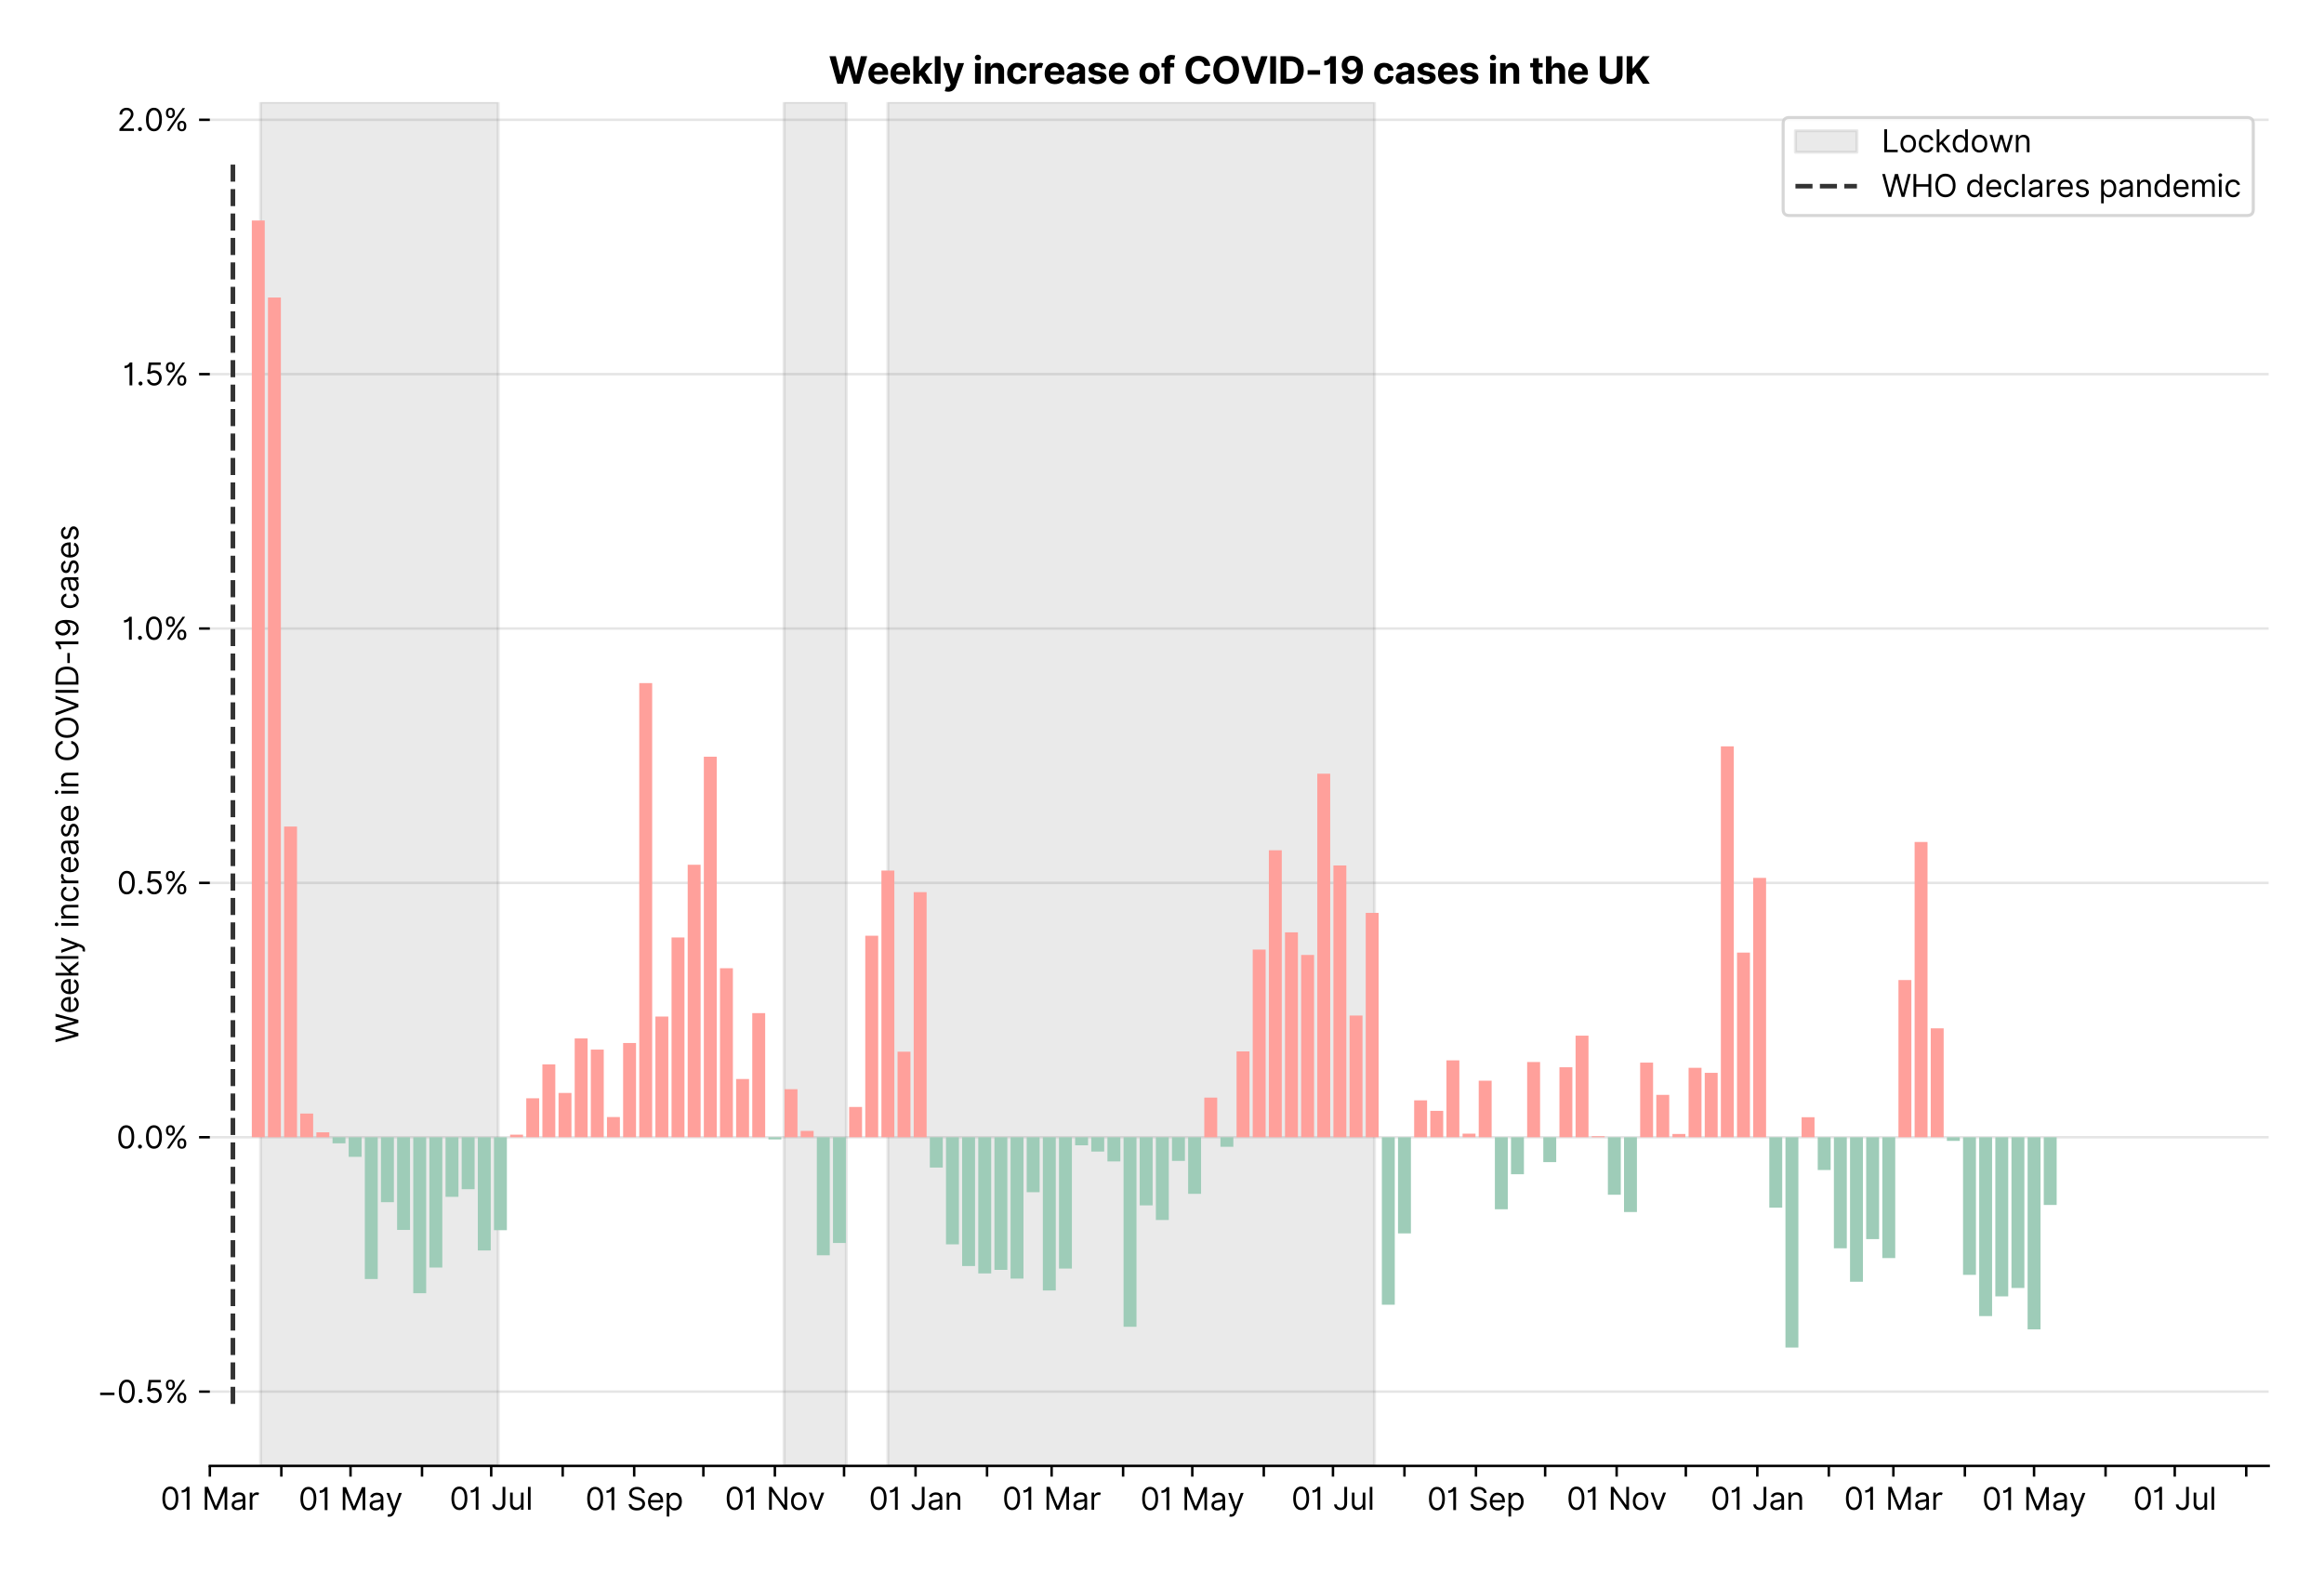 <?xml version="1.0" encoding="utf-8" standalone="no"?>
<!DOCTYPE svg PUBLIC "-//W3C//DTD SVG 1.1//EN"
  "http://www.w3.org/Graphics/SVG/1.1/DTD/svg11.dtd">
<svg xmlns:xlink="http://www.w3.org/1999/xlink" viewBox="0 0 755.848 511.234" xmlns="http://www.w3.org/2000/svg" version="1.1">
 <defs>
  <style type="text/css">*{stroke-linejoin: round; stroke-linecap: butt}</style>
 </defs>
 <g id="figure_1">
  <g id="patch_1">
   <path d="M 0 511.234 
L 755.848 511.234 
L 755.848 0 
L 0 0 
z
" style="fill: #ffffff"/>
  </g>
  <g id="axes_1">
   <g id="patch_2">
    <path d="M 68.248 476.745 
L 737.848 476.745 
L 737.848 33.225 
L 68.248 33.225 
z
" style="fill: #ffffff"/>
   </g>
   <g id="matplotlib.axis_1">
    <g id="xtick_1">
     <g id="line2d_1">
      <defs>
       <path id="mbc6ade06e2" d="M 0 0 
L 0 3.5 
" style="stroke: #000000; stroke-width: 0.8"/>
      </defs>
      <g>
       <use xlink:href="#mbc6ade06e2" x="68.248" y="476.745" style="stroke: #000000; stroke-width: 0.8"/>
      </g>
     </g>
     <g id="text_1">
      <!-- 01 Mar -->
      <g transform="translate(52.212 491.018)scale(0.1 -0.1)">
       <defs>
        <path id="Inter-Regular-30" d="M 2000 -64 
Q 1230 -64 806 561 
Q 382 1186 382 2327 
Q 382 3459 809 4088 
Q 1236 4718 2000 4718 
Q 2764 4718 3191 4088 
Q 3618 3459 3618 2327 
Q 3618 1186 3194 561 
Q 2771 -64 2000 -64 
z
M 2000 436 
Q 2509 436 2791 927 
Q 3073 1418 3073 2327 
Q 3073 3234 2789 3730 
Q 2505 4227 2000 4227 
Q 1496 4227 1211 3730 
Q 927 3234 927 2327 
Q 927 1418 1210 927 
Q 1493 436 2000 436 
z
" transform="scale(0.016)"/>
        <path id="Inter-Regular-31" d="M 1973 4655 
L 1973 0 
L 1409 0 
L 1409 3836 
L 1373 3836 
Q 1341 3773 1209 3692 
Q 1077 3611 868 3551 
Q 659 3491 391 3491 
L 391 3964 
Q 661 3964 859 4061 
Q 1057 4159 1190 4291 
Q 1323 4423 1392 4529 
Q 1461 4636 1473 4655 
L 1973 4655 
z
" transform="scale(0.016)"/>
        <path id="Inter-Regular-20" transform="scale(0.016)"/>
        <path id="Inter-Regular-4d" d="M 564 4655 
L 1236 4655 
L 2818 791 
L 2873 791 
L 4455 4655 
L 5127 4655 
L 5127 0 
L 4600 0 
L 4600 3536 
L 4555 3536 
L 3100 0 
L 2591 0 
L 1136 3536 
L 1091 3536 
L 1091 0 
L 564 0 
L 564 4655 
z
" transform="scale(0.016)"/>
        <path id="Inter-Regular-61" d="M 1518 -82 
Q 1186 -82 916 44 
Q 646 170 486 410 
Q 327 650 327 991 
Q 327 1291 445 1478 
Q 564 1666 761 1773 
Q 959 1880 1199 1933 
Q 1439 1986 1682 2018 
Q 2000 2059 2199 2080 
Q 2398 2102 2490 2154 
Q 2582 2207 2582 2336 
L 2582 2355 
Q 2582 2691 2399 2877 
Q 2216 3064 1846 3064 
Q 1461 3064 1243 2895 
Q 1025 2727 936 2536 
L 427 2718 
Q 564 3036 792 3214 
Q 1021 3393 1292 3464 
Q 1564 3536 1827 3536 
Q 1996 3536 2215 3496 
Q 2434 3457 2640 3334 
Q 2846 3211 2982 2963 
Q 3118 2716 3118 2300 
L 3118 0 
L 2582 0 
L 2582 473 
L 2555 473 
Q 2500 359 2373 229 
Q 2246 100 2034 9 
Q 1823 -82 1518 -82 
z
M 1600 400 
Q 1918 400 2137 525 
Q 2357 650 2469 847 
Q 2582 1045 2582 1264 
L 2582 1755 
Q 2548 1714 2433 1681 
Q 2318 1648 2169 1624 
Q 2021 1600 1881 1583 
Q 1741 1566 1655 1555 
Q 1446 1527 1265 1467 
Q 1084 1407 974 1287 
Q 864 1168 864 964 
Q 864 684 1072 542 
Q 1280 400 1600 400 
z
" transform="scale(0.016)"/>
        <path id="Inter-Regular-72" d="M 491 0 
L 491 3491 
L 1009 3491 
L 1009 2964 
L 1046 2964 
Q 1139 3223 1389 3384 
Q 1639 3545 1955 3545 
Q 2100 3545 2209 3511 
Q 2318 3477 2400 3418 
L 2218 2964 
Q 2161 2993 2085 3010 
Q 2009 3027 1909 3027 
Q 1527 3027 1277 2794 
Q 1027 2561 1027 2209 
L 1027 0 
L 491 0 
z
" transform="scale(0.016)"/>
       </defs>
       <use xlink:href="#Inter-Regular-30"/>
       <use xlink:href="#Inter-Regular-31" x="62.5"/>
       <use xlink:href="#Inter-Regular-20" x="106.676"/>
       <use xlink:href="#Inter-Regular-4d" x="134.801"/>
       <use xlink:href="#Inter-Regular-61" x="225.994"/>
       <use xlink:href="#Inter-Regular-72" x="282.386"/>
      </g>
     </g>
    </g>
    <g id="xtick_2">
     <g id="line2d_2">
      <g>
       <use xlink:href="#mbc6ade06e2" x="91.501" y="476.745" style="stroke: #000000; stroke-width: 0.8"/>
      </g>
     </g>
    </g>
    <g id="xtick_3">
     <g id="line2d_3">
      <g>
       <use xlink:href="#mbc6ade06e2" x="114.002" y="476.745" style="stroke: #000000; stroke-width: 0.8"/>
      </g>
     </g>
     <g id="text_2">
      <!-- 01 May -->
      <g transform="translate(97.099 491.117)scale(0.1 -0.1)">
       <defs>
        <path id="Inter-Regular-79" d="M 818 -1355 
Q 682 -1355 575 -1333 
Q 468 -1311 427 -1291 
L 564 -818 
Q 857 -893 1053 -814 
Q 1250 -736 1391 -345 
L 1509 -18 
L 218 3491 
L 800 3491 
L 1764 709 
L 1800 709 
L 2764 3491 
L 3346 3491 
L 1846 -564 
Q 1550 -1355 818 -1355 
z
" transform="scale(0.016)"/>
       </defs>
       <use xlink:href="#Inter-Regular-30"/>
       <use xlink:href="#Inter-Regular-31" x="62.5"/>
       <use xlink:href="#Inter-Regular-20" x="106.676"/>
       <use xlink:href="#Inter-Regular-4d" x="134.801"/>
       <use xlink:href="#Inter-Regular-61" x="225.994"/>
       <use xlink:href="#Inter-Regular-79" x="282.386"/>
      </g>
     </g>
    </g>
    <g id="xtick_4">
     <g id="line2d_4">
      <g>
       <use xlink:href="#mbc6ade06e2" x="137.255" y="476.745" style="stroke: #000000; stroke-width: 0.8"/>
      </g>
     </g>
    </g>
    <g id="xtick_5">
     <g id="line2d_5">
      <g>
       <use xlink:href="#mbc6ade06e2" x="159.757" y="476.745" style="stroke: #000000; stroke-width: 0.8"/>
      </g>
     </g>
     <g id="text_3">
      <!-- 01 Jul -->
      <g transform="translate(146.213 491.018)scale(0.1 -0.1)">
       <defs>
        <path id="Inter-Regular-4a" d="M 2346 4655 
L 2909 4655 
L 2909 1327 
Q 2909 657 2549 296 
Q 2189 -64 1582 -64 
Q 1200 -64 902 76 
Q 605 216 434 475 
Q 264 734 264 1091 
L 818 1091 
Q 818 795 1034 615 
Q 1250 436 1582 436 
Q 1948 436 2147 664 
Q 2346 893 2346 1327 
L 2346 4655 
z
" transform="scale(0.016)"/>
        <path id="Inter-Regular-75" d="M 2691 1427 
L 2691 3491 
L 3227 3491 
L 3227 0 
L 2691 0 
L 2691 591 
L 2655 591 
Q 2532 325 2273 140 
Q 2014 -45 1618 -45 
Q 1127 -45 809 280 
Q 491 605 491 1273 
L 491 3491 
L 1027 3491 
L 1027 1309 
Q 1027 927 1242 700 
Q 1457 473 1791 473 
Q 1991 473 2199 575 
Q 2407 677 2549 888 
Q 2691 1100 2691 1427 
z
" transform="scale(0.016)"/>
        <path id="Inter-Regular-6c" d="M 1027 4655 
L 1027 0 
L 491 0 
L 491 4655 
L 1027 4655 
z
" transform="scale(0.016)"/>
       </defs>
       <use xlink:href="#Inter-Regular-30"/>
       <use xlink:href="#Inter-Regular-31" x="62.5"/>
       <use xlink:href="#Inter-Regular-20" x="106.676"/>
       <use xlink:href="#Inter-Regular-4a" x="134.801"/>
       <use xlink:href="#Inter-Regular-75" x="189.063"/>
       <use xlink:href="#Inter-Regular-6c" x="247.159"/>
      </g>
     </g>
    </g>
    <g id="xtick_6">
     <g id="line2d_6">
      <g>
       <use xlink:href="#mbc6ade06e2" x="183.009" y="476.745" style="stroke: #000000; stroke-width: 0.8"/>
      </g>
     </g>
    </g>
    <g id="xtick_7">
     <g id="line2d_7">
      <g>
       <use xlink:href="#mbc6ade06e2" x="206.261" y="476.745" style="stroke: #000000; stroke-width: 0.8"/>
      </g>
     </g>
     <g id="text_4">
      <!-- 01 Sep -->
      <g transform="translate(190.373 491.117)scale(0.1 -0.1)">
       <defs>
        <path id="Inter-Regular-53" d="M 3109 3491 
Q 3068 3836 2777 4027 
Q 2486 4218 2064 4218 
Q 1600 4218 1318 3999 
Q 1036 3780 1036 3445 
Q 1036 3195 1189 3042 
Q 1343 2889 1553 2803 
Q 1764 2718 1936 2673 
L 2409 2545 
Q 2591 2498 2815 2414 
Q 3039 2330 3244 2185 
Q 3450 2041 3584 1816 
Q 3718 1591 3718 1264 
Q 3718 886 3521 581 
Q 3325 277 2949 97 
Q 2573 -82 2036 -82 
Q 1286 -82 845 272 
Q 405 627 364 1200 
L 946 1200 
Q 968 936 1124 764 
Q 1280 593 1519 510 
Q 1759 427 2036 427 
Q 2359 427 2616 533 
Q 2873 639 3023 828 
Q 3173 1018 3173 1273 
Q 3173 1505 3043 1650 
Q 2914 1795 2702 1886 
Q 2491 1977 2246 2045 
L 1673 2209 
Q 1127 2366 809 2657 
Q 491 2948 491 3418 
Q 491 3809 703 4101 
Q 916 4393 1276 4555 
Q 1636 4718 2082 4718 
Q 2532 4718 2882 4558 
Q 3232 4398 3437 4120 
Q 3643 3843 3655 3491 
L 3109 3491 
z
" transform="scale(0.016)"/>
        <path id="Inter-Regular-65" d="M 1955 -73 
Q 1450 -73 1085 151 
Q 721 375 524 778 
Q 327 1182 327 1718 
Q 327 2255 524 2665 
Q 721 3075 1074 3305 
Q 1427 3536 1900 3536 
Q 2173 3536 2439 3445 
Q 2705 3355 2923 3151 
Q 3141 2948 3270 2614 
Q 3400 2280 3400 1791 
L 3400 1564 
L 866 1564 
Q 884 1005 1183 707 
Q 1482 409 1955 409 
Q 2271 409 2498 545 
Q 2725 682 2827 955 
L 3346 809 
Q 3223 414 2854 170 
Q 2486 -73 1955 -73 
z
M 866 2027 
L 2855 2027 
Q 2855 2470 2595 2762 
Q 2336 3055 1900 3055 
Q 1593 3055 1368 2911 
Q 1143 2768 1013 2533 
Q 884 2298 866 2027 
z
" transform="scale(0.016)"/>
        <path id="Inter-Regular-70" d="M 491 -1309 
L 491 3491 
L 1009 3491 
L 1009 2936 
L 1073 2936 
Q 1132 3027 1237 3169 
Q 1343 3311 1542 3423 
Q 1741 3536 2082 3536 
Q 2523 3536 2859 3315 
Q 3196 3095 3384 2690 
Q 3573 2286 3573 1736 
Q 3573 1182 3384 776 
Q 3196 370 2861 148 
Q 2527 -73 2091 -73 
Q 1755 -73 1552 39 
Q 1350 152 1241 296 
Q 1132 441 1073 536 
L 1027 536 
L 1027 -1309 
L 491 -1309 
z
M 1018 1745 
Q 1018 1152 1276 780 
Q 1534 409 2018 409 
Q 2355 409 2581 587 
Q 2807 766 2921 1069 
Q 3036 1373 3036 1745 
Q 3036 2114 2923 2410 
Q 2811 2707 2585 2881 
Q 2359 3055 2018 3055 
Q 1527 3055 1272 2693 
Q 1018 2332 1018 1745 
z
" transform="scale(0.016)"/>
       </defs>
       <use xlink:href="#Inter-Regular-30"/>
       <use xlink:href="#Inter-Regular-31" x="62.5"/>
       <use xlink:href="#Inter-Regular-20" x="106.676"/>
       <use xlink:href="#Inter-Regular-53" x="134.801"/>
       <use xlink:href="#Inter-Regular-65" x="198.58"/>
       <use xlink:href="#Inter-Regular-70" x="256.818"/>
      </g>
     </g>
    </g>
    <g id="xtick_8">
     <g id="line2d_8">
      <g>
       <use xlink:href="#mbc6ade06e2" x="228.763" y="476.745" style="stroke: #000000; stroke-width: 0.8"/>
      </g>
     </g>
    </g>
    <g id="xtick_9">
     <g id="line2d_9">
      <g>
       <use xlink:href="#mbc6ade06e2" x="252.015" y="476.745" style="stroke: #000000; stroke-width: 0.8"/>
      </g>
     </g>
     <g id="text_5">
      <!-- 01 Nov -->
      <g transform="translate(235.744 491.018)scale(0.1 -0.1)">
       <defs>
        <path id="Inter-Regular-4e" d="M 4255 4655 
L 4255 0 
L 3709 0 
L 1173 3655 
L 1127 3655 
L 1127 0 
L 564 0 
L 564 4655 
L 1109 4655 
L 3655 991 
L 3700 991 
L 3700 4655 
L 4255 4655 
z
" transform="scale(0.016)"/>
        <path id="Inter-Regular-6f" d="M 1909 -73 
Q 1436 -73 1080 152 
Q 725 377 526 781 
Q 327 1186 327 1727 
Q 327 2273 526 2679 
Q 725 3086 1080 3311 
Q 1436 3536 1909 3536 
Q 2382 3536 2737 3311 
Q 3093 3086 3292 2679 
Q 3491 2273 3491 1727 
Q 3491 1186 3292 781 
Q 3093 377 2737 152 
Q 2382 -73 1909 -73 
z
M 1909 409 
Q 2268 409 2500 593 
Q 2732 777 2843 1077 
Q 2955 1377 2955 1727 
Q 2955 2077 2843 2379 
Q 2732 2682 2500 2868 
Q 2268 3055 1909 3055 
Q 1550 3055 1318 2868 
Q 1086 2682 975 2379 
Q 864 2077 864 1727 
Q 864 1377 975 1077 
Q 1086 777 1318 593 
Q 1550 409 1909 409 
z
" transform="scale(0.016)"/>
        <path id="Inter-Regular-76" d="M 3346 3491 
L 2055 0 
L 1509 0 
L 218 3491 
L 800 3491 
L 1764 709 
L 1800 709 
L 2764 3491 
L 3346 3491 
z
" transform="scale(0.016)"/>
       </defs>
       <use xlink:href="#Inter-Regular-30"/>
       <use xlink:href="#Inter-Regular-31" x="62.5"/>
       <use xlink:href="#Inter-Regular-20" x="106.676"/>
       <use xlink:href="#Inter-Regular-4e" x="134.801"/>
       <use xlink:href="#Inter-Regular-6f" x="210.085"/>
       <use xlink:href="#Inter-Regular-76" x="269.744"/>
      </g>
     </g>
    </g>
    <g id="xtick_10">
     <g id="line2d_10">
      <g>
       <use xlink:href="#mbc6ade06e2" x="274.517" y="476.745" style="stroke: #000000; stroke-width: 0.8"/>
      </g>
     </g>
    </g>
    <g id="xtick_11">
     <g id="line2d_11">
      <g>
       <use xlink:href="#mbc6ade06e2" x="297.769" y="476.745" style="stroke: #000000; stroke-width: 0.8"/>
      </g>
     </g>
     <g id="text_6">
      <!-- 01 Jan -->
      <g transform="translate(282.57 491.018)scale(0.1 -0.1)">
       <defs>
        <path id="Inter-Regular-6e" d="M 1027 2100 
L 1027 0 
L 491 0 
L 491 3491 
L 1009 3491 
L 1009 2945 
L 1055 2945 
Q 1177 3211 1427 3373 
Q 1677 3536 2073 3536 
Q 2602 3536 2928 3211 
Q 3255 2886 3255 2218 
L 3255 0 
L 2718 0 
L 2718 2182 
Q 2718 2593 2504 2824 
Q 2291 3055 1918 3055 
Q 1534 3055 1280 2806 
Q 1027 2557 1027 2100 
z
" transform="scale(0.016)"/>
       </defs>
       <use xlink:href="#Inter-Regular-30"/>
       <use xlink:href="#Inter-Regular-31" x="62.5"/>
       <use xlink:href="#Inter-Regular-20" x="106.676"/>
       <use xlink:href="#Inter-Regular-4a" x="134.801"/>
       <use xlink:href="#Inter-Regular-61" x="189.063"/>
       <use xlink:href="#Inter-Regular-6e" x="245.455"/>
      </g>
     </g>
    </g>
    <g id="xtick_12">
     <g id="line2d_12">
      <g>
       <use xlink:href="#mbc6ade06e2" x="321.021" y="476.745" style="stroke: #000000; stroke-width: 0.8"/>
      </g>
     </g>
    </g>
    <g id="xtick_13">
     <g id="line2d_13">
      <g>
       <use xlink:href="#mbc6ade06e2" x="342.023" y="476.745" style="stroke: #000000; stroke-width: 0.8"/>
      </g>
     </g>
     <g id="text_7">
      <!-- 01 Mar -->
      <g transform="translate(325.986 491.018)scale(0.1 -0.1)">
       <use xlink:href="#Inter-Regular-30"/>
       <use xlink:href="#Inter-Regular-31" x="62.5"/>
       <use xlink:href="#Inter-Regular-20" x="106.676"/>
       <use xlink:href="#Inter-Regular-4d" x="134.801"/>
       <use xlink:href="#Inter-Regular-61" x="225.994"/>
       <use xlink:href="#Inter-Regular-72" x="282.386"/>
      </g>
     </g>
    </g>
    <g id="xtick_14">
     <g id="line2d_14">
      <g>
       <use xlink:href="#mbc6ade06e2" x="365.275" y="476.745" style="stroke: #000000; stroke-width: 0.8"/>
      </g>
     </g>
    </g>
    <g id="xtick_15">
     <g id="line2d_15">
      <g>
       <use xlink:href="#mbc6ade06e2" x="387.777" y="476.745" style="stroke: #000000; stroke-width: 0.8"/>
      </g>
     </g>
     <g id="text_8">
      <!-- 01 May -->
      <g transform="translate(370.874 491.117)scale(0.1 -0.1)">
       <use xlink:href="#Inter-Regular-30"/>
       <use xlink:href="#Inter-Regular-31" x="62.5"/>
       <use xlink:href="#Inter-Regular-20" x="106.676"/>
       <use xlink:href="#Inter-Regular-4d" x="134.801"/>
       <use xlink:href="#Inter-Regular-61" x="225.994"/>
       <use xlink:href="#Inter-Regular-79" x="282.386"/>
      </g>
     </g>
    </g>
    <g id="xtick_16">
     <g id="line2d_16">
      <g>
       <use xlink:href="#mbc6ade06e2" x="411.029" y="476.745" style="stroke: #000000; stroke-width: 0.8"/>
      </g>
     </g>
    </g>
    <g id="xtick_17">
     <g id="line2d_17">
      <g>
       <use xlink:href="#mbc6ade06e2" x="433.531" y="476.745" style="stroke: #000000; stroke-width: 0.8"/>
      </g>
     </g>
     <g id="text_9">
      <!-- 01 Jul -->
      <g transform="translate(419.987 491.018)scale(0.1 -0.1)">
       <use xlink:href="#Inter-Regular-30"/>
       <use xlink:href="#Inter-Regular-31" x="62.5"/>
       <use xlink:href="#Inter-Regular-20" x="106.676"/>
       <use xlink:href="#Inter-Regular-4a" x="134.801"/>
       <use xlink:href="#Inter-Regular-75" x="189.063"/>
       <use xlink:href="#Inter-Regular-6c" x="247.159"/>
      </g>
     </g>
    </g>
    <g id="xtick_18">
     <g id="line2d_18">
      <g>
       <use xlink:href="#mbc6ade06e2" x="456.783" y="476.745" style="stroke: #000000; stroke-width: 0.8"/>
      </g>
     </g>
    </g>
    <g id="xtick_19">
     <g id="line2d_19">
      <g>
       <use xlink:href="#mbc6ade06e2" x="480.035" y="476.745" style="stroke: #000000; stroke-width: 0.8"/>
      </g>
     </g>
     <g id="text_10">
      <!-- 01 Sep -->
      <g transform="translate(464.147 491.117)scale(0.1 -0.1)">
       <use xlink:href="#Inter-Regular-30"/>
       <use xlink:href="#Inter-Regular-31" x="62.5"/>
       <use xlink:href="#Inter-Regular-20" x="106.676"/>
       <use xlink:href="#Inter-Regular-53" x="134.801"/>
       <use xlink:href="#Inter-Regular-65" x="198.58"/>
       <use xlink:href="#Inter-Regular-70" x="256.818"/>
      </g>
     </g>
    </g>
    <g id="xtick_20">
     <g id="line2d_20">
      <g>
       <use xlink:href="#mbc6ade06e2" x="502.537" y="476.745" style="stroke: #000000; stroke-width: 0.8"/>
      </g>
     </g>
    </g>
    <g id="xtick_21">
     <g id="line2d_21">
      <g>
       <use xlink:href="#mbc6ade06e2" x="525.789" y="476.745" style="stroke: #000000; stroke-width: 0.8"/>
      </g>
     </g>
     <g id="text_11">
      <!-- 01 Nov -->
      <g transform="translate(509.518 491.018)scale(0.1 -0.1)">
       <use xlink:href="#Inter-Regular-30"/>
       <use xlink:href="#Inter-Regular-31" x="62.5"/>
       <use xlink:href="#Inter-Regular-20" x="106.676"/>
       <use xlink:href="#Inter-Regular-4e" x="134.801"/>
       <use xlink:href="#Inter-Regular-6f" x="210.085"/>
       <use xlink:href="#Inter-Regular-76" x="269.744"/>
      </g>
     </g>
    </g>
    <g id="xtick_22">
     <g id="line2d_22">
      <g>
       <use xlink:href="#mbc6ade06e2" x="548.291" y="476.745" style="stroke: #000000; stroke-width: 0.8"/>
      </g>
     </g>
    </g>
    <g id="xtick_23">
     <g id="line2d_23">
      <g>
       <use xlink:href="#mbc6ade06e2" x="571.543" y="476.745" style="stroke: #000000; stroke-width: 0.8"/>
      </g>
     </g>
     <g id="text_12">
      <!-- 01 Jan -->
      <g transform="translate(556.344 491.018)scale(0.1 -0.1)">
       <use xlink:href="#Inter-Regular-30"/>
       <use xlink:href="#Inter-Regular-31" x="62.5"/>
       <use xlink:href="#Inter-Regular-20" x="106.676"/>
       <use xlink:href="#Inter-Regular-4a" x="134.801"/>
       <use xlink:href="#Inter-Regular-61" x="189.063"/>
       <use xlink:href="#Inter-Regular-6e" x="245.455"/>
      </g>
     </g>
    </g>
    <g id="xtick_24">
     <g id="line2d_24">
      <g>
       <use xlink:href="#mbc6ade06e2" x="594.795" y="476.745" style="stroke: #000000; stroke-width: 0.8"/>
      </g>
     </g>
    </g>
    <g id="xtick_25">
     <g id="line2d_25">
      <g>
       <use xlink:href="#mbc6ade06e2" x="615.797" y="476.745" style="stroke: #000000; stroke-width: 0.8"/>
      </g>
     </g>
     <g id="text_13">
      <!-- 01 Mar -->
      <g transform="translate(599.76 491.018)scale(0.1 -0.1)">
       <use xlink:href="#Inter-Regular-30"/>
       <use xlink:href="#Inter-Regular-31" x="62.5"/>
       <use xlink:href="#Inter-Regular-20" x="106.676"/>
       <use xlink:href="#Inter-Regular-4d" x="134.801"/>
       <use xlink:href="#Inter-Regular-61" x="225.994"/>
       <use xlink:href="#Inter-Regular-72" x="282.386"/>
      </g>
     </g>
    </g>
    <g id="xtick_26">
     <g id="line2d_26">
      <g>
       <use xlink:href="#mbc6ade06e2" x="639.049" y="476.745" style="stroke: #000000; stroke-width: 0.8"/>
      </g>
     </g>
    </g>
    <g id="xtick_27">
     <g id="line2d_27">
      <g>
       <use xlink:href="#mbc6ade06e2" x="661.551" y="476.745" style="stroke: #000000; stroke-width: 0.8"/>
      </g>
     </g>
     <g id="text_14">
      <!-- 01 May -->
      <g transform="translate(644.648 491.117)scale(0.1 -0.1)">
       <use xlink:href="#Inter-Regular-30"/>
       <use xlink:href="#Inter-Regular-31" x="62.5"/>
       <use xlink:href="#Inter-Regular-20" x="106.676"/>
       <use xlink:href="#Inter-Regular-4d" x="134.801"/>
       <use xlink:href="#Inter-Regular-61" x="225.994"/>
       <use xlink:href="#Inter-Regular-79" x="282.386"/>
      </g>
     </g>
    </g>
    <g id="xtick_28">
     <g id="line2d_28">
      <g>
       <use xlink:href="#mbc6ade06e2" x="684.803" y="476.745" style="stroke: #000000; stroke-width: 0.8"/>
      </g>
     </g>
    </g>
    <g id="xtick_29">
     <g id="line2d_29">
      <g>
       <use xlink:href="#mbc6ade06e2" x="707.305" y="476.745" style="stroke: #000000; stroke-width: 0.8"/>
      </g>
     </g>
     <g id="text_15">
      <!-- 01 Jul -->
      <g transform="translate(693.761 491.018)scale(0.1 -0.1)">
       <use xlink:href="#Inter-Regular-30"/>
       <use xlink:href="#Inter-Regular-31" x="62.5"/>
       <use xlink:href="#Inter-Regular-20" x="106.676"/>
       <use xlink:href="#Inter-Regular-4a" x="134.801"/>
       <use xlink:href="#Inter-Regular-75" x="189.063"/>
       <use xlink:href="#Inter-Regular-6c" x="247.159"/>
      </g>
     </g>
    </g>
    <g id="xtick_30">
     <g id="line2d_30">
      <g>
       <use xlink:href="#mbc6ade06e2" x="730.557" y="476.745" style="stroke: #000000; stroke-width: 0.8"/>
      </g>
     </g>
    </g>
   </g>
   <g id="matplotlib.axis_2">
    <g id="ytick_1">
     <g id="line2d_31">
      <path d="M 68.248 452.594 
L 737.848 452.594 
" clip-path="url(#p9c570e498b)" style="fill: none; stroke: #e5e5e5; stroke-width: 0.8; stroke-linecap: square"/>
     </g>
     <g id="line2d_32">
      <defs>
       <path id="me97e5759e4" d="M 0 0 
L -3.5 0 
" style="stroke: #000000; stroke-width: 0.8"/>
      </defs>
      <g>
       <use xlink:href="#me97e5759e4" x="68.248" y="452.594" style="stroke: #000000; stroke-width: 0.8"/>
      </g>
     </g>
     <g id="text_16">
      <!-- −0.5% -->
      <g transform="translate(31.617 456.231)scale(0.1 -0.1)">
       <defs>
        <path id="Inter-Regular-2212" d="M 3509 2073 
L 3509 1564 
L 600 1564 
L 600 2073 
L 3509 2073 
z
" transform="scale(0.016)"/>
        <path id="Inter-Regular-2e" d="M 882 -36 
Q 714 -36 593 84 
Q 473 205 473 373 
Q 473 541 593 661 
Q 714 782 882 782 
Q 1050 782 1170 661 
Q 1291 541 1291 373 
Q 1291 205 1170 84 
Q 1050 -36 882 -36 
z
" transform="scale(0.016)"/>
        <path id="Inter-Regular-35" d="M 1936 -64 
Q 1536 -64 1216 95 
Q 896 255 702 532 
Q 509 809 491 1164 
L 1036 1164 
Q 1068 848 1324 642 
Q 1580 436 1936 436 
Q 2223 436 2447 570 
Q 2671 705 2799 940 
Q 2927 1175 2927 1473 
Q 2927 1777 2794 2017 
Q 2661 2257 2429 2395 
Q 2198 2534 1900 2536 
Q 1686 2539 1461 2472 
Q 1236 2405 1091 2300 
L 564 2364 
L 846 4655 
L 3264 4655 
L 3264 4155 
L 1318 4155 
L 1155 2782 
L 1182 2782 
Q 1325 2895 1541 2970 
Q 1757 3045 1991 3045 
Q 2418 3045 2753 2842 
Q 3089 2639 3281 2286 
Q 3473 1934 3473 1482 
Q 3473 1036 3274 687 
Q 3075 339 2727 137 
Q 2380 -64 1936 -64 
z
" transform="scale(0.016)"/>
        <path id="Inter-Regular-25" d="M 2855 873 
L 2855 1118 
Q 2855 1373 2960 1585 
Q 3066 1798 3269 1926 
Q 3473 2055 3764 2055 
Q 4059 2055 4259 1926 
Q 4459 1798 4561 1585 
Q 4664 1373 4664 1118 
L 4664 873 
Q 4664 618 4560 405 
Q 4457 193 4256 64 
Q 4055 -64 3764 -64 
Q 3468 -64 3266 64 
Q 3064 193 2959 405 
Q 2855 618 2855 873 
z
M 536 3536 
L 536 3782 
Q 536 4036 642 4248 
Q 748 4461 951 4589 
Q 1155 4718 1446 4718 
Q 1741 4718 1941 4589 
Q 2141 4461 2243 4248 
Q 2346 4036 2346 3782 
L 2346 3536 
Q 2346 3282 2242 3069 
Q 2139 2857 1937 2728 
Q 1736 2600 1446 2600 
Q 1150 2600 948 2728 
Q 746 2857 641 3069 
Q 536 3282 536 3536 
z
M 709 0 
L 3909 4655 
L 4427 4655 
L 1227 0 
L 709 0 
z
M 3318 1118 
L 3318 873 
Q 3318 661 3418 494 
Q 3518 327 3764 327 
Q 4002 327 4101 494 
Q 4200 661 4200 873 
L 4200 1118 
Q 4200 1330 4104 1497 
Q 4009 1664 3764 1664 
Q 3525 1664 3421 1497 
Q 3318 1330 3318 1118 
z
M 1000 3782 
L 1000 3536 
Q 1000 3325 1100 3158 
Q 1200 2991 1446 2991 
Q 1684 2991 1783 3158 
Q 1882 3325 1882 3536 
L 1882 3782 
Q 1882 3993 1786 4160 
Q 1691 4327 1446 4327 
Q 1207 4327 1103 4160 
Q 1000 3993 1000 3782 
z
" transform="scale(0.016)"/>
       </defs>
       <use xlink:href="#Inter-Regular-2212"/>
       <use xlink:href="#Inter-Regular-30" x="64.205"/>
       <use xlink:href="#Inter-Regular-2e" x="126.705"/>
       <use xlink:href="#Inter-Regular-35" x="154.261"/>
       <use xlink:href="#Inter-Regular-25" x="215.057"/>
      </g>
     </g>
    </g>
    <g id="ytick_2">
     <g id="line2d_33">
      <path d="M 68.248 369.866 
L 737.848 369.866 
" clip-path="url(#p9c570e498b)" style="fill: none; stroke: #e5e5e5; stroke-width: 0.8; stroke-linecap: square"/>
     </g>
     <g id="line2d_34">
      <g>
       <use xlink:href="#me97e5759e4" x="68.248" y="369.866" style="stroke: #000000; stroke-width: 0.8"/>
      </g>
     </g>
     <g id="text_17">
      <!-- 0.0% -->
      <g transform="translate(37.867 373.503)scale(0.1 -0.1)">
       <use xlink:href="#Inter-Regular-30"/>
       <use xlink:href="#Inter-Regular-2e" x="62.5"/>
       <use xlink:href="#Inter-Regular-30" x="90.057"/>
       <use xlink:href="#Inter-Regular-25" x="152.557"/>
      </g>
     </g>
    </g>
    <g id="ytick_3">
     <g id="line2d_35">
      <path d="M 68.248 287.139 
L 737.848 287.139 
" clip-path="url(#p9c570e498b)" style="fill: none; stroke: #e5e5e5; stroke-width: 0.8; stroke-linecap: square"/>
     </g>
     <g id="line2d_36">
      <g>
       <use xlink:href="#me97e5759e4" x="68.248" y="287.139" style="stroke: #000000; stroke-width: 0.8"/>
      </g>
     </g>
     <g id="text_18">
      <!-- 0.5% -->
      <g transform="translate(38.038 290.775)scale(0.1 -0.1)">
       <use xlink:href="#Inter-Regular-30"/>
       <use xlink:href="#Inter-Regular-2e" x="62.5"/>
       <use xlink:href="#Inter-Regular-35" x="90.057"/>
       <use xlink:href="#Inter-Regular-25" x="150.852"/>
      </g>
     </g>
    </g>
    <g id="ytick_4">
     <g id="line2d_37">
      <path d="M 68.248 204.411 
L 737.848 204.411 
" clip-path="url(#p9c570e498b)" style="fill: none; stroke: #e5e5e5; stroke-width: 0.8; stroke-linecap: square"/>
     </g>
     <g id="line2d_38">
      <g>
       <use xlink:href="#me97e5759e4" x="68.248" y="204.411" style="stroke: #000000; stroke-width: 0.8"/>
      </g>
     </g>
     <g id="text_19">
      <!-- 1.0% -->
      <g transform="translate(39.7 208.048)scale(0.1 -0.1)">
       <use xlink:href="#Inter-Regular-31"/>
       <use xlink:href="#Inter-Regular-2e" x="44.176"/>
       <use xlink:href="#Inter-Regular-30" x="71.733"/>
       <use xlink:href="#Inter-Regular-25" x="134.233"/>
      </g>
     </g>
    </g>
    <g id="ytick_5">
     <g id="line2d_39">
      <path d="M 68.248 121.683 
L 737.848 121.683 
" clip-path="url(#p9c570e498b)" style="fill: none; stroke: #e5e5e5; stroke-width: 0.8; stroke-linecap: square"/>
     </g>
     <g id="line2d_40">
      <g>
       <use xlink:href="#me97e5759e4" x="68.248" y="121.683" style="stroke: #000000; stroke-width: 0.8"/>
      </g>
     </g>
     <g id="text_20">
      <!-- 1.5% -->
      <g transform="translate(39.87 125.32)scale(0.1 -0.1)">
       <use xlink:href="#Inter-Regular-31"/>
       <use xlink:href="#Inter-Regular-2e" x="44.176"/>
       <use xlink:href="#Inter-Regular-35" x="71.733"/>
       <use xlink:href="#Inter-Regular-25" x="132.528"/>
      </g>
     </g>
    </g>
    <g id="ytick_6">
     <g id="line2d_41">
      <path d="M 68.248 38.956 
L 737.848 38.956 
" clip-path="url(#p9c570e498b)" style="fill: none; stroke: #e5e5e5; stroke-width: 0.8; stroke-linecap: square"/>
     </g>
     <g id="line2d_42">
      <g>
       <use xlink:href="#me97e5759e4" x="68.248" y="38.956" style="stroke: #000000; stroke-width: 0.8"/>
      </g>
     </g>
     <g id="text_21">
      <!-- 2.0% -->
      <g transform="translate(38.066 42.593)scale(0.1 -0.1)">
       <defs>
        <path id="Inter-Regular-32" d="M 482 0 
L 482 409 
L 2018 2091 
Q 2289 2386 2464 2605 
Q 2639 2825 2724 3019 
Q 2809 3214 2809 3427 
Q 2809 3795 2553 4011 
Q 2298 4227 1918 4227 
Q 1514 4227 1275 3985 
Q 1036 3743 1036 3345 
L 500 3345 
Q 500 3755 688 4064 
Q 877 4373 1203 4545 
Q 1530 4718 1936 4718 
Q 2346 4718 2661 4545 
Q 2977 4373 3156 4079 
Q 3336 3786 3336 3427 
Q 3336 3170 3244 2926 
Q 3152 2682 2926 2383 
Q 2700 2084 2300 1655 
L 1255 536 
L 1255 500 
L 3418 500 
L 3418 0 
L 482 0 
z
" transform="scale(0.016)"/>
       </defs>
       <use xlink:href="#Inter-Regular-32"/>
       <use xlink:href="#Inter-Regular-2e" x="60.511"/>
       <use xlink:href="#Inter-Regular-30" x="88.068"/>
       <use xlink:href="#Inter-Regular-25" x="150.568"/>
      </g>
     </g>
    </g>
    <g id="text_22">
     <!-- Weekly increase in COVID-19 cases -->
     <g transform="translate(25.5 339.178)rotate(-90)scale(0.1 -0.1)">
      <defs>
       <path id="Inter-Regular-57" d="M 1409 0 
L 136 4655 
L 709 4655 
L 1682 864 
L 1727 864 
L 2718 4655 
L 3355 4655 
L 4346 864 
L 4391 864 
L 5364 4655 
L 5936 4655 
L 4664 0 
L 4082 0 
L 3055 3709 
L 3018 3709 
L 1991 0 
L 1409 0 
z
" transform="scale(0.016)"/>
       <path id="Inter-Regular-6b" d="M 491 0 
L 491 4655 
L 1027 4655 
L 1027 1936 
L 1091 1936 
L 2618 3491 
L 3282 3491 
L 1807 2000 
L 3391 0 
L 2709 0 
L 1402 1655 
L 1027 1307 
L 1027 0 
L 491 0 
z
" transform="scale(0.016)"/>
       <path id="Inter-Regular-69" d="M 491 0 
L 491 3491 
L 1027 3491 
L 1027 0 
L 491 0 
z
M 764 4073 
Q 607 4073 494 4179 
Q 382 4286 382 4436 
Q 382 4586 494 4693 
Q 607 4800 764 4800 
Q 921 4800 1033 4693 
Q 1146 4586 1146 4436 
Q 1146 4286 1033 4179 
Q 921 4073 764 4073 
z
" transform="scale(0.016)"/>
       <path id="Inter-Regular-63" d="M 1909 -73 
Q 1418 -73 1063 159 
Q 709 391 518 798 
Q 327 1205 327 1727 
Q 327 2259 524 2667 
Q 721 3075 1074 3305 
Q 1427 3536 1900 3536 
Q 2268 3536 2563 3400 
Q 2859 3264 3047 3018 
Q 3236 2773 3282 2445 
L 2746 2445 
Q 2684 2684 2474 2869 
Q 2264 3055 1909 3055 
Q 1439 3055 1151 2697 
Q 864 2339 864 1745 
Q 864 1139 1148 774 
Q 1432 409 1909 409 
Q 2223 409 2447 570 
Q 2671 732 2746 1018 
L 3282 1018 
Q 3236 709 3058 462 
Q 2880 216 2588 71 
Q 2296 -73 1909 -73 
z
" transform="scale(0.016)"/>
       <path id="Inter-Regular-73" d="M 2964 2709 
L 2482 2573 
Q 2411 2755 2245 2914 
Q 2080 3073 1727 3073 
Q 1407 3073 1194 2926 
Q 982 2780 982 2555 
Q 982 2355 1127 2239 
Q 1273 2123 1582 2045 
L 2100 1918 
Q 3027 1691 3027 973 
Q 3027 673 2855 436 
Q 2684 200 2377 63 
Q 2071 -73 1664 -73 
Q 1130 -73 780 159 
Q 430 391 336 836 
L 846 964 
Q 989 400 1655 400 
Q 2030 400 2251 560 
Q 2473 720 2473 945 
Q 2473 1316 1955 1436 
L 1373 1573 
Q 893 1686 669 1926 
Q 446 2166 446 2527 
Q 446 2823 613 3050 
Q 780 3277 1069 3406 
Q 1359 3536 1727 3536 
Q 2246 3536 2542 3309 
Q 2839 3082 2964 2709 
z
" transform="scale(0.016)"/>
       <path id="Inter-Regular-43" d="M 4309 3200 
L 3746 3200 
Q 3677 3523 3484 3743 
Q 3291 3964 3018 4077 
Q 2746 4191 2436 4191 
Q 2014 4191 1672 3977 
Q 1330 3764 1128 3348 
Q 927 2932 927 2327 
Q 927 1723 1128 1307 
Q 1330 891 1672 677 
Q 2014 464 2436 464 
Q 2746 464 3018 577 
Q 3291 691 3484 911 
Q 3677 1132 3746 1455 
L 4309 1455 
Q 4223 977 3957 637 
Q 3691 298 3298 117 
Q 2905 -64 2436 -64 
Q 1841 -64 1377 227 
Q 914 518 648 1054 
Q 382 1591 382 2327 
Q 382 3064 648 3600 
Q 914 4136 1377 4427 
Q 1841 4718 2436 4718 
Q 2905 4718 3298 4537 
Q 3691 4357 3957 4017 
Q 4223 3677 4309 3200 
z
" transform="scale(0.016)"/>
       <path id="Inter-Regular-4f" d="M 4491 2327 
Q 4491 1591 4225 1054 
Q 3959 518 3495 227 
Q 3032 -64 2436 -64 
Q 1841 -64 1377 227 
Q 914 518 648 1054 
Q 382 1591 382 2327 
Q 382 3064 648 3600 
Q 914 4136 1377 4427 
Q 1841 4718 2436 4718 
Q 3032 4718 3495 4427 
Q 3959 4136 4225 3600 
Q 4491 3064 4491 2327 
z
M 3946 2327 
Q 3946 2932 3744 3348 
Q 3543 3764 3201 3977 
Q 2859 4191 2436 4191 
Q 2014 4191 1672 3977 
Q 1330 3764 1128 3348 
Q 927 2932 927 2327 
Q 927 1723 1128 1307 
Q 1330 891 1672 677 
Q 2014 464 2436 464 
Q 2859 464 3201 677 
Q 3543 891 3744 1307 
Q 3946 1723 3946 2327 
z
" transform="scale(0.016)"/>
       <path id="Inter-Regular-56" d="M 755 4655 
L 2136 736 
L 2191 736 
L 3573 4655 
L 4164 4655 
L 2455 0 
L 1873 0 
L 164 4655 
L 755 4655 
z
" transform="scale(0.016)"/>
       <path id="Inter-Regular-49" d="M 1127 4655 
L 1127 0 
L 564 0 
L 564 4655 
L 1127 4655 
z
" transform="scale(0.016)"/>
       <path id="Inter-Regular-44" d="M 2000 0 
L 564 0 
L 564 4655 
L 2064 4655 
Q 2741 4655 3223 4376 
Q 3705 4098 3961 3578 
Q 4218 3059 4218 2336 
Q 4218 1609 3959 1085 
Q 3700 561 3204 280 
Q 2709 0 2000 0 
z
M 1127 500 
L 1964 500 
Q 2830 500 3251 992 
Q 3673 1484 3673 2336 
Q 3673 3182 3259 3668 
Q 2846 4155 2027 4155 
L 1127 4155 
L 1127 500 
z
" transform="scale(0.016)"/>
       <path id="Inter-Regular-2d" d="M 2491 2245 
L 2491 1745 
L 455 1745 
L 455 2245 
L 2491 2245 
z
" transform="scale(0.016)"/>
       <path id="Inter-Regular-39" d="M 1964 4727 
Q 2250 4725 2536 4618 
Q 2823 4511 3059 4263 
Q 3296 4016 3439 3590 
Q 3582 3164 3582 2518 
Q 3582 1277 3128 606 
Q 2675 -64 1891 -64 
Q 1305 -64 916 278 
Q 527 620 446 1173 
L 1000 1173 
Q 1075 852 1299 644 
Q 1523 436 1891 436 
Q 2430 436 2742 906 
Q 3055 1377 3055 2236 
L 3018 2236 
Q 2827 1950 2530 1784 
Q 2234 1618 1873 1618 
Q 1473 1618 1140 1817 
Q 807 2016 608 2365 
Q 409 2714 409 3164 
Q 409 3595 601 3952 
Q 793 4309 1142 4520 
Q 1491 4732 1964 4727 
z
M 1964 4227 
Q 1677 4227 1449 4084 
Q 1221 3941 1088 3700 
Q 955 3459 955 3164 
Q 955 2873 1083 2635 
Q 1211 2398 1435 2258 
Q 1659 2118 1946 2118 
Q 2232 2118 2465 2266 
Q 2698 2414 2835 2654 
Q 2973 2895 2973 3173 
Q 2973 3450 2842 3691 
Q 2711 3932 2483 4079 
Q 2255 4227 1964 4227 
z
" transform="scale(0.016)"/>
      </defs>
      <use xlink:href="#Inter-Regular-57"/>
      <use xlink:href="#Inter-Regular-65" x="94.886"/>
      <use xlink:href="#Inter-Regular-65" x="153.125"/>
      <use xlink:href="#Inter-Regular-6b" x="211.364"/>
      <use xlink:href="#Inter-Regular-6c" x="265.767"/>
      <use xlink:href="#Inter-Regular-79" x="289.489"/>
      <use xlink:href="#Inter-Regular-20" x="345.171"/>
      <use xlink:href="#Inter-Regular-69" x="373.296"/>
      <use xlink:href="#Inter-Regular-6e" x="397.017"/>
      <use xlink:href="#Inter-Regular-63" x="455.54"/>
      <use xlink:href="#Inter-Regular-72" x="511.364"/>
      <use xlink:href="#Inter-Regular-65" x="549.716"/>
      <use xlink:href="#Inter-Regular-61" x="607.955"/>
      <use xlink:href="#Inter-Regular-73" x="664.347"/>
      <use xlink:href="#Inter-Regular-65" x="716.619"/>
      <use xlink:href="#Inter-Regular-20" x="774.858"/>
      <use xlink:href="#Inter-Regular-69" x="802.983"/>
      <use xlink:href="#Inter-Regular-6e" x="826.705"/>
      <use xlink:href="#Inter-Regular-20" x="885.227"/>
      <use xlink:href="#Inter-Regular-43" x="913.352"/>
      <use xlink:href="#Inter-Regular-4f" x="986.08"/>
      <use xlink:href="#Inter-Regular-56" x="1062.216"/>
      <use xlink:href="#Inter-Regular-49" x="1129.83"/>
      <use xlink:href="#Inter-Regular-44" x="1156.25"/>
      <use xlink:href="#Inter-Regular-2d" x="1228.125"/>
      <use xlink:href="#Inter-Regular-31" x="1274.148"/>
      <use xlink:href="#Inter-Regular-39" x="1318.324"/>
      <use xlink:href="#Inter-Regular-20" x="1380.682"/>
      <use xlink:href="#Inter-Regular-63" x="1408.807"/>
      <use xlink:href="#Inter-Regular-61" x="1464.631"/>
      <use xlink:href="#Inter-Regular-73" x="1521.023"/>
      <use xlink:href="#Inter-Regular-65" x="1573.296"/>
      <use xlink:href="#Inter-Regular-73" x="1631.534"/>
     </g>
    </g>
   </g>
   <g id="patch_3">
    <path d="M 84.75 476.745 
L 84.75 33.225 
L 162.007 33.225 
L 162.007 476.745 
z
" clip-path="url(#p9c570e498b)" style="fill: #777777; opacity: 0.15; stroke: #777777; stroke-linejoin: miter"/>
   </g>
   <g id="patch_4">
    <path d="M 255.015 476.745 
L 255.015 33.225 
L 275.267 33.225 
L 275.267 476.745 
z
" clip-path="url(#p9c570e498b)" style="fill: #777777; opacity: 0.15; stroke: #777777; stroke-linejoin: miter"/>
   </g>
   <g id="patch_5">
    <path d="M 288.768 476.745 
L 288.768 33.225 
L 447.032 33.225 
L 447.032 476.745 
z
" clip-path="url(#p9c570e498b)" style="fill: #777777; opacity: 0.15; stroke: #777777; stroke-linejoin: miter"/>
   </g>
   <g id="patch_6">
    <path d="M 0 0 
z
" clip-path="url(#p9c570e498b)" style="fill: #ffa09b"/>
   </g>
   <g id="patch_7">
    <path d="M 81.9 369.866 
L 86.1 369.866 
L 86.1 71.712 
L 81.9 71.712 
z
" clip-path="url(#p9c570e498b)" style="fill: #ffa09b"/>
   </g>
   <g id="patch_8">
    <path d="M 87.15 369.866 
L 91.35 369.866 
L 91.35 96.764 
L 87.15 96.764 
z
" clip-path="url(#p9c570e498b)" style="fill: #ffa09b"/>
   </g>
   <g id="patch_9">
    <path d="M 92.401 369.866 
L 96.601 369.866 
L 96.601 268.817 
L 92.401 268.817 
z
" clip-path="url(#p9c570e498b)" style="fill: #ffa09b"/>
   </g>
   <g id="patch_10">
    <path d="M 97.651 369.866 
L 101.851 369.866 
L 101.851 362.158 
L 97.651 362.158 
z
" clip-path="url(#p9c570e498b)" style="fill: #ffa09b"/>
   </g>
   <g id="patch_11">
    <path d="M 102.902 369.866 
L 107.102 369.866 
L 107.102 368.263 
L 102.902 368.263 
z
" clip-path="url(#p9c570e498b)" style="fill: #ffa09b"/>
   </g>
   <g id="patch_12">
    <path d="M 108.152 369.866 
L 112.352 369.866 
L 112.352 371.841 
L 108.152 371.841 
z
" clip-path="url(#p9c570e498b)" style="fill: #9eccb8"/>
   </g>
   <g id="patch_13">
    <path d="M 113.402 369.866 
L 117.603 369.866 
L 117.603 376.234 
L 113.402 376.234 
z
" clip-path="url(#p9c570e498b)" style="fill: #9eccb8"/>
   </g>
   <g id="patch_14">
    <path d="M 118.653 369.866 
L 122.853 369.866 
L 122.853 415.969 
L 118.653 415.969 
z
" clip-path="url(#p9c570e498b)" style="fill: #9eccb8"/>
   </g>
   <g id="patch_15">
    <path d="M 123.903 369.866 
L 128.104 369.866 
L 128.104 390.985 
L 123.903 390.985 
z
" clip-path="url(#p9c570e498b)" style="fill: #9eccb8"/>
   </g>
   <g id="patch_16">
    <path d="M 129.154 369.866 
L 133.354 369.866 
L 133.354 400.001 
L 129.154 400.001 
z
" clip-path="url(#p9c570e498b)" style="fill: #9eccb8"/>
   </g>
   <g id="patch_17">
    <path d="M 134.404 369.866 
L 138.605 369.866 
L 138.605 420.59 
L 134.404 420.59 
z
" clip-path="url(#p9c570e498b)" style="fill: #9eccb8"/>
   </g>
   <g id="patch_18">
    <path d="M 139.655 369.866 
L 143.855 369.866 
L 143.855 412.236 
L 139.655 412.236 
z
" clip-path="url(#p9c570e498b)" style="fill: #9eccb8"/>
   </g>
   <g id="patch_19">
    <path d="M 144.905 369.866 
L 149.106 369.866 
L 149.106 389.241 
L 144.905 389.241 
z
" clip-path="url(#p9c570e498b)" style="fill: #9eccb8"/>
   </g>
   <g id="patch_20">
    <path d="M 150.156 369.866 
L 154.356 369.866 
L 154.356 386.759 
L 150.156 386.759 
z
" clip-path="url(#p9c570e498b)" style="fill: #9eccb8"/>
   </g>
   <g id="patch_21">
    <path d="M 155.406 369.866 
L 159.607 369.866 
L 159.607 406.679 
L 155.406 406.679 
z
" clip-path="url(#p9c570e498b)" style="fill: #9eccb8"/>
   </g>
   <g id="patch_22">
    <path d="M 160.657 369.866 
L 164.857 369.866 
L 164.857 400.089 
L 160.657 400.089 
z
" clip-path="url(#p9c570e498b)" style="fill: #9eccb8"/>
   </g>
   <g id="patch_23">
    <path d="M 165.907 369.866 
L 170.107 369.866 
L 170.107 369.025 
L 165.907 369.025 
z
" clip-path="url(#p9c570e498b)" style="fill: #ffa09b"/>
   </g>
   <g id="patch_24">
    <path d="M 171.158 369.866 
L 175.358 369.866 
L 175.358 357.191 
L 171.158 357.191 
z
" clip-path="url(#p9c570e498b)" style="fill: #ffa09b"/>
   </g>
   <g id="patch_25">
    <path d="M 176.408 369.866 
L 180.608 369.866 
L 180.608 346.172 
L 176.408 346.172 
z
" clip-path="url(#p9c570e498b)" style="fill: #ffa09b"/>
   </g>
   <g id="patch_26">
    <path d="M 181.659 369.866 
L 185.859 369.866 
L 185.859 355.455 
L 181.659 355.455 
z
" clip-path="url(#p9c570e498b)" style="fill: #ffa09b"/>
   </g>
   <g id="patch_27">
    <path d="M 186.909 369.866 
L 191.109 369.866 
L 191.109 337.723 
L 186.909 337.723 
z
" clip-path="url(#p9c570e498b)" style="fill: #ffa09b"/>
   </g>
   <g id="patch_28">
    <path d="M 192.159 369.866 
L 196.36 369.866 
L 196.36 341.355 
L 192.159 341.355 
z
" clip-path="url(#p9c570e498b)" style="fill: #ffa09b"/>
   </g>
   <g id="patch_29">
    <path d="M 197.41 369.866 
L 201.61 369.866 
L 201.61 363.291 
L 197.41 363.291 
z
" clip-path="url(#p9c570e498b)" style="fill: #ffa09b"/>
   </g>
   <g id="patch_30">
    <path d="M 202.66 369.866 
L 206.861 369.866 
L 206.861 339.21 
L 202.66 339.21 
z
" clip-path="url(#p9c570e498b)" style="fill: #ffa09b"/>
   </g>
   <g id="patch_31">
    <path d="M 207.911 369.866 
L 212.111 369.866 
L 212.111 222.16 
L 207.911 222.16 
z
" clip-path="url(#p9c570e498b)" style="fill: #ffa09b"/>
   </g>
   <g id="patch_32">
    <path d="M 213.161 369.866 
L 217.362 369.866 
L 217.362 330.605 
L 213.161 330.605 
z
" clip-path="url(#p9c570e498b)" style="fill: #ffa09b"/>
   </g>
   <g id="patch_33">
    <path d="M 218.412 369.866 
L 222.612 369.866 
L 222.612 304.892 
L 218.412 304.892 
z
" clip-path="url(#p9c570e498b)" style="fill: #ffa09b"/>
   </g>
   <g id="patch_34">
    <path d="M 223.662 369.866 
L 227.863 369.866 
L 227.863 281.239 
L 223.662 281.239 
z
" clip-path="url(#p9c570e498b)" style="fill: #ffa09b"/>
   </g>
   <g id="patch_35">
    <path d="M 228.913 369.866 
L 233.113 369.866 
L 233.113 246.101 
L 228.913 246.101 
z
" clip-path="url(#p9c570e498b)" style="fill: #ffa09b"/>
   </g>
   <g id="patch_36">
    <path d="M 234.163 369.866 
L 238.364 369.866 
L 238.364 314.895 
L 234.163 314.895 
z
" clip-path="url(#p9c570e498b)" style="fill: #ffa09b"/>
   </g>
   <g id="patch_37">
    <path d="M 239.414 369.866 
L 243.614 369.866 
L 243.614 350.922 
L 239.414 350.922 
z
" clip-path="url(#p9c570e498b)" style="fill: #ffa09b"/>
   </g>
   <g id="patch_38">
    <path d="M 244.664 369.866 
L 248.864 369.866 
L 248.864 329.492 
L 244.664 329.492 
z
" clip-path="url(#p9c570e498b)" style="fill: #ffa09b"/>
   </g>
   <g id="patch_39">
    <path d="M 249.915 369.866 
L 254.115 369.866 
L 254.115 370.559 
L 249.915 370.559 
z
" clip-path="url(#p9c570e498b)" style="fill: #9eccb8"/>
   </g>
   <g id="patch_40">
    <path d="M 255.165 369.866 
L 259.365 369.866 
L 259.365 354.238 
L 255.165 354.238 
z
" clip-path="url(#p9c570e498b)" style="fill: #ffa09b"/>
   </g>
   <g id="patch_41">
    <path d="M 260.415 369.866 
L 264.616 369.866 
L 264.616 367.802 
L 260.415 367.802 
z
" clip-path="url(#p9c570e498b)" style="fill: #ffa09b"/>
   </g>
   <g id="patch_42">
    <path d="M 265.666 369.866 
L 269.866 369.866 
L 269.866 408.252 
L 265.666 408.252 
z
" clip-path="url(#p9c570e498b)" style="fill: #9eccb8"/>
   </g>
   <g id="patch_43">
    <path d="M 270.916 369.866 
L 275.117 369.866 
L 275.117 404.253 
L 270.916 404.253 
z
" clip-path="url(#p9c570e498b)" style="fill: #9eccb8"/>
   </g>
   <g id="patch_44">
    <path d="M 276.167 369.866 
L 280.367 369.866 
L 280.367 360.012 
L 276.167 360.012 
z
" clip-path="url(#p9c570e498b)" style="fill: #ffa09b"/>
   </g>
   <g id="patch_45">
    <path d="M 281.417 369.866 
L 285.618 369.866 
L 285.618 304.322 
L 281.417 304.322 
z
" clip-path="url(#p9c570e498b)" style="fill: #ffa09b"/>
   </g>
   <g id="patch_46">
    <path d="M 286.668 369.866 
L 290.868 369.866 
L 290.868 283.127 
L 286.668 283.127 
z
" clip-path="url(#p9c570e498b)" style="fill: #ffa09b"/>
   </g>
   <g id="patch_47">
    <path d="M 291.918 369.866 
L 296.119 369.866 
L 296.119 342.036 
L 291.918 342.036 
z
" clip-path="url(#p9c570e498b)" style="fill: #ffa09b"/>
   </g>
   <g id="patch_48">
    <path d="M 297.169 369.866 
L 301.369 369.866 
L 301.369 290.153 
L 297.169 290.153 
z
" clip-path="url(#p9c570e498b)" style="fill: #ffa09b"/>
   </g>
   <g id="patch_49">
    <path d="M 302.419 369.866 
L 306.62 369.866 
L 306.62 379.719 
L 302.419 379.719 
z
" clip-path="url(#p9c570e498b)" style="fill: #9eccb8"/>
   </g>
   <g id="patch_50">
    <path d="M 307.67 369.866 
L 311.87 369.866 
L 311.87 404.692 
L 307.67 404.692 
z
" clip-path="url(#p9c570e498b)" style="fill: #9eccb8"/>
   </g>
   <g id="patch_51">
    <path d="M 312.92 369.866 
L 317.121 369.866 
L 317.121 411.743 
L 312.92 411.743 
z
" clip-path="url(#p9c570e498b)" style="fill: #9eccb8"/>
   </g>
   <g id="patch_52">
    <path d="M 318.171 369.866 
L 322.371 369.866 
L 322.371 414.149 
L 318.171 414.149 
z
" clip-path="url(#p9c570e498b)" style="fill: #9eccb8"/>
   </g>
   <g id="patch_53">
    <path d="M 323.421 369.866 
L 327.621 369.866 
L 327.621 412.993 
L 323.421 412.993 
z
" clip-path="url(#p9c570e498b)" style="fill: #9eccb8"/>
   </g>
   <g id="patch_54">
    <path d="M 328.672 369.866 
L 332.872 369.866 
L 332.872 415.835 
L 328.672 415.835 
z
" clip-path="url(#p9c570e498b)" style="fill: #9eccb8"/>
   </g>
   <g id="patch_55">
    <path d="M 333.922 369.866 
L 338.122 369.866 
L 338.122 387.733 
L 333.922 387.733 
z
" clip-path="url(#p9c570e498b)" style="fill: #9eccb8"/>
   </g>
   <g id="patch_56">
    <path d="M 339.172 369.866 
L 343.373 369.866 
L 343.373 419.697 
L 339.172 419.697 
z
" clip-path="url(#p9c570e498b)" style="fill: #9eccb8"/>
   </g>
   <g id="patch_57">
    <path d="M 344.423 369.866 
L 348.623 369.866 
L 348.623 412.571 
L 344.423 412.571 
z
" clip-path="url(#p9c570e498b)" style="fill: #9eccb8"/>
   </g>
   <g id="patch_58">
    <path d="M 349.673 369.866 
L 353.874 369.866 
L 353.874 372.479 
L 349.673 372.479 
z
" clip-path="url(#p9c570e498b)" style="fill: #9eccb8"/>
   </g>
   <g id="patch_59">
    <path d="M 354.924 369.866 
L 359.124 369.866 
L 359.124 374.514 
L 354.924 374.514 
z
" clip-path="url(#p9c570e498b)" style="fill: #9eccb8"/>
   </g>
   <g id="patch_60">
    <path d="M 360.174 369.866 
L 364.375 369.866 
L 364.375 377.724 
L 360.174 377.724 
z
" clip-path="url(#p9c570e498b)" style="fill: #9eccb8"/>
   </g>
   <g id="patch_61">
    <path d="M 365.425 369.866 
L 369.625 369.866 
L 369.625 431.504 
L 365.425 431.504 
z
" clip-path="url(#p9c570e498b)" style="fill: #9eccb8"/>
   </g>
   <g id="patch_62">
    <path d="M 370.675 369.866 
L 374.876 369.866 
L 374.876 392.025 
L 370.675 392.025 
z
" clip-path="url(#p9c570e498b)" style="fill: #9eccb8"/>
   </g>
   <g id="patch_63">
    <path d="M 375.926 369.866 
L 380.126 369.866 
L 380.126 396.772 
L 375.926 396.772 
z
" clip-path="url(#p9c570e498b)" style="fill: #9eccb8"/>
   </g>
   <g id="patch_64">
    <path d="M 381.176 369.866 
L 385.377 369.866 
L 385.377 377.558 
L 381.176 377.558 
z
" clip-path="url(#p9c570e498b)" style="fill: #9eccb8"/>
   </g>
   <g id="patch_65">
    <path d="M 386.427 369.866 
L 390.627 369.866 
L 390.627 388.262 
L 386.427 388.262 
z
" clip-path="url(#p9c570e498b)" style="fill: #9eccb8"/>
   </g>
   <g id="patch_66">
    <path d="M 391.677 369.866 
L 395.878 369.866 
L 395.878 356.974 
L 391.677 356.974 
z
" clip-path="url(#p9c570e498b)" style="fill: #ffa09b"/>
   </g>
   <g id="patch_67">
    <path d="M 396.928 369.866 
L 401.128 369.866 
L 401.128 372.966 
L 396.928 372.966 
z
" clip-path="url(#p9c570e498b)" style="fill: #9eccb8"/>
   </g>
   <g id="patch_68">
    <path d="M 402.178 369.866 
L 406.378 369.866 
L 406.378 341.948 
L 402.178 341.948 
z
" clip-path="url(#p9c570e498b)" style="fill: #ffa09b"/>
   </g>
   <g id="patch_69">
    <path d="M 407.429 369.866 
L 411.629 369.866 
L 411.629 308.828 
L 407.429 308.828 
z
" clip-path="url(#p9c570e498b)" style="fill: #ffa09b"/>
   </g>
   <g id="patch_70">
    <path d="M 412.679 369.866 
L 416.879 369.866 
L 416.879 276.535 
L 412.679 276.535 
z
" clip-path="url(#p9c570e498b)" style="fill: #ffa09b"/>
   </g>
   <g id="patch_71">
    <path d="M 417.929 369.866 
L 422.13 369.866 
L 422.13 303.227 
L 417.929 303.227 
z
" clip-path="url(#p9c570e498b)" style="fill: #ffa09b"/>
   </g>
   <g id="patch_72">
    <path d="M 423.18 369.866 
L 427.38 369.866 
L 427.38 310.577 
L 423.18 310.577 
z
" clip-path="url(#p9c570e498b)" style="fill: #ffa09b"/>
   </g>
   <g id="patch_73">
    <path d="M 428.43 369.866 
L 432.631 369.866 
L 432.631 251.629 
L 428.43 251.629 
z
" clip-path="url(#p9c570e498b)" style="fill: #ffa09b"/>
   </g>
   <g id="patch_74">
    <path d="M 433.681 369.866 
L 437.881 369.866 
L 437.881 281.472 
L 433.681 281.472 
z
" clip-path="url(#p9c570e498b)" style="fill: #ffa09b"/>
   </g>
   <g id="patch_75">
    <path d="M 438.931 369.866 
L 443.132 369.866 
L 443.132 330.282 
L 438.931 330.282 
z
" clip-path="url(#p9c570e498b)" style="fill: #ffa09b"/>
   </g>
   <g id="patch_76">
    <path d="M 444.182 369.866 
L 448.382 369.866 
L 448.382 296.891 
L 444.182 296.891 
z
" clip-path="url(#p9c570e498b)" style="fill: #ffa09b"/>
   </g>
   <g id="patch_77">
    <path d="M 449.432 369.866 
L 453.633 369.866 
L 453.633 424.332 
L 449.432 424.332 
z
" clip-path="url(#p9c570e498b)" style="fill: #9eccb8"/>
   </g>
   <g id="patch_78">
    <path d="M 454.683 369.866 
L 458.883 369.866 
L 458.883 401.133 
L 454.683 401.133 
z
" clip-path="url(#p9c570e498b)" style="fill: #9eccb8"/>
   </g>
   <g id="patch_79">
    <path d="M 459.933 369.866 
L 464.134 369.866 
L 464.134 357.863 
L 459.933 357.863 
z
" clip-path="url(#p9c570e498b)" style="fill: #ffa09b"/>
   </g>
   <g id="patch_80">
    <path d="M 465.184 369.866 
L 469.384 369.866 
L 469.384 361.277 
L 465.184 361.277 
z
" clip-path="url(#p9c570e498b)" style="fill: #ffa09b"/>
   </g>
   <g id="patch_81">
    <path d="M 470.434 369.866 
L 474.635 369.866 
L 474.635 344.852 
L 470.434 344.852 
z
" clip-path="url(#p9c570e498b)" style="fill: #ffa09b"/>
   </g>
   <g id="patch_82">
    <path d="M 475.685 369.866 
L 479.885 369.866 
L 479.885 368.696 
L 475.685 368.696 
z
" clip-path="url(#p9c570e498b)" style="fill: #ffa09b"/>
   </g>
   <g id="patch_83">
    <path d="M 480.935 369.866 
L 485.135 369.866 
L 485.135 351.472 
L 480.935 351.472 
z
" clip-path="url(#p9c570e498b)" style="fill: #ffa09b"/>
   </g>
   <g id="patch_84">
    <path d="M 486.186 369.866 
L 490.386 369.866 
L 490.386 393.285 
L 486.186 393.285 
z
" clip-path="url(#p9c570e498b)" style="fill: #9eccb8"/>
   </g>
   <g id="patch_85">
    <path d="M 491.436 369.866 
L 495.636 369.866 
L 495.636 381.892 
L 491.436 381.892 
z
" clip-path="url(#p9c570e498b)" style="fill: #9eccb8"/>
   </g>
   <g id="patch_86">
    <path d="M 496.686 369.866 
L 500.887 369.866 
L 500.887 345.395 
L 496.686 345.395 
z
" clip-path="url(#p9c570e498b)" style="fill: #ffa09b"/>
   </g>
   <g id="patch_87">
    <path d="M 501.937 369.866 
L 506.137 369.866 
L 506.137 377.952 
L 501.937 377.952 
z
" clip-path="url(#p9c570e498b)" style="fill: #9eccb8"/>
   </g>
   <g id="patch_88">
    <path d="M 507.187 369.866 
L 511.388 369.866 
L 511.388 347.101 
L 507.187 347.101 
z
" clip-path="url(#p9c570e498b)" style="fill: #ffa09b"/>
   </g>
   <g id="patch_89">
    <path d="M 512.438 369.866 
L 516.638 369.866 
L 516.638 336.822 
L 512.438 336.822 
z
" clip-path="url(#p9c570e498b)" style="fill: #ffa09b"/>
   </g>
   <g id="patch_90">
    <path d="M 517.688 369.866 
L 521.889 369.866 
L 521.889 369.528 
L 517.688 369.528 
z
" clip-path="url(#p9c570e498b)" style="fill: #ffa09b"/>
   </g>
   <g id="patch_91">
    <path d="M 522.939 369.866 
L 527.139 369.866 
L 527.139 388.558 
L 522.939 388.558 
z
" clip-path="url(#p9c570e498b)" style="fill: #9eccb8"/>
   </g>
   <g id="patch_92">
    <path d="M 528.189 369.866 
L 532.39 369.866 
L 532.39 394.184 
L 528.189 394.184 
z
" clip-path="url(#p9c570e498b)" style="fill: #9eccb8"/>
   </g>
   <g id="patch_93">
    <path d="M 533.44 369.866 
L 537.64 369.866 
L 537.64 345.591 
L 533.44 345.591 
z
" clip-path="url(#p9c570e498b)" style="fill: #ffa09b"/>
   </g>
   <g id="patch_94">
    <path d="M 538.69 369.866 
L 542.891 369.866 
L 542.891 356.079 
L 538.69 356.079 
z
" clip-path="url(#p9c570e498b)" style="fill: #ffa09b"/>
   </g>
   <g id="patch_95">
    <path d="M 543.941 369.866 
L 548.141 369.866 
L 548.141 368.801 
L 543.941 368.801 
z
" clip-path="url(#p9c570e498b)" style="fill: #ffa09b"/>
   </g>
   <g id="patch_96">
    <path d="M 549.191 369.866 
L 553.391 369.866 
L 553.391 347.276 
L 549.191 347.276 
z
" clip-path="url(#p9c570e498b)" style="fill: #ffa09b"/>
   </g>
   <g id="patch_97">
    <path d="M 554.442 369.866 
L 558.642 369.866 
L 558.642 348.915 
L 554.442 348.915 
z
" clip-path="url(#p9c570e498b)" style="fill: #ffa09b"/>
   </g>
   <g id="patch_98">
    <path d="M 559.692 369.866 
L 563.892 369.866 
L 563.892 242.735 
L 559.692 242.735 
z
" clip-path="url(#p9c570e498b)" style="fill: #ffa09b"/>
   </g>
   <g id="patch_99">
    <path d="M 564.943 369.866 
L 569.143 369.866 
L 569.143 309.81 
L 564.943 309.81 
z
" clip-path="url(#p9c570e498b)" style="fill: #ffa09b"/>
   </g>
   <g id="patch_100">
    <path d="M 570.193 369.866 
L 574.393 369.866 
L 574.393 285.513 
L 570.193 285.513 
z
" clip-path="url(#p9c570e498b)" style="fill: #ffa09b"/>
   </g>
   <g id="patch_101">
    <path d="M 575.443 369.866 
L 579.644 369.866 
L 579.644 392.752 
L 575.443 392.752 
z
" clip-path="url(#p9c570e498b)" style="fill: #9eccb8"/>
   </g>
   <g id="patch_102">
    <path d="M 580.694 369.866 
L 584.894 369.866 
L 584.894 438.258 
L 580.694 438.258 
z
" clip-path="url(#p9c570e498b)" style="fill: #9eccb8"/>
   </g>
   <g id="patch_103">
    <path d="M 585.944 369.866 
L 590.145 369.866 
L 590.145 363.352 
L 585.944 363.352 
z
" clip-path="url(#p9c570e498b)" style="fill: #ffa09b"/>
   </g>
   <g id="patch_104">
    <path d="M 591.195 369.866 
L 595.395 369.866 
L 595.395 380.515 
L 591.195 380.515 
z
" clip-path="url(#p9c570e498b)" style="fill: #9eccb8"/>
   </g>
   <g id="patch_105">
    <path d="M 596.445 369.866 
L 600.646 369.866 
L 600.646 405.974 
L 596.445 405.974 
z
" clip-path="url(#p9c570e498b)" style="fill: #9eccb8"/>
   </g>
   <g id="patch_106">
    <path d="M 601.696 369.866 
L 605.896 369.866 
L 605.896 416.857 
L 601.696 416.857 
z
" clip-path="url(#p9c570e498b)" style="fill: #9eccb8"/>
   </g>
   <g id="patch_107">
    <path d="M 606.946 369.866 
L 611.147 369.866 
L 611.147 402.991 
L 606.946 402.991 
z
" clip-path="url(#p9c570e498b)" style="fill: #9eccb8"/>
   </g>
   <g id="patch_108">
    <path d="M 612.197 369.866 
L 616.397 369.866 
L 616.397 409.158 
L 612.197 409.158 
z
" clip-path="url(#p9c570e498b)" style="fill: #9eccb8"/>
   </g>
   <g id="patch_109">
    <path d="M 617.447 369.866 
L 621.648 369.866 
L 621.648 318.737 
L 617.447 318.737 
z
" clip-path="url(#p9c570e498b)" style="fill: #ffa09b"/>
   </g>
   <g id="patch_110">
    <path d="M 622.698 369.866 
L 626.898 369.866 
L 626.898 273.833 
L 622.698 273.833 
z
" clip-path="url(#p9c570e498b)" style="fill: #ffa09b"/>
   </g>
   <g id="patch_111">
    <path d="M 627.948 369.866 
L 632.148 369.866 
L 632.148 334.441 
L 627.948 334.441 
z
" clip-path="url(#p9c570e498b)" style="fill: #ffa09b"/>
   </g>
   <g id="patch_112">
    <path d="M 633.199 369.866 
L 637.399 369.866 
L 637.399 371.041 
L 633.199 371.041 
z
" clip-path="url(#p9c570e498b)" style="fill: #9eccb8"/>
   </g>
   <g id="patch_113">
    <path d="M 638.449 369.866 
L 642.649 369.866 
L 642.649 414.618 
L 638.449 414.618 
z
" clip-path="url(#p9c570e498b)" style="fill: #9eccb8"/>
   </g>
   <g id="patch_114">
    <path d="M 643.7 369.866 
L 647.9 369.866 
L 647.9 428.027 
L 643.7 428.027 
z
" clip-path="url(#p9c570e498b)" style="fill: #9eccb8"/>
   </g>
   <g id="patch_115">
    <path d="M 648.95 369.866 
L 653.15 369.866 
L 653.15 421.612 
L 648.95 421.612 
z
" clip-path="url(#p9c570e498b)" style="fill: #9eccb8"/>
   </g>
   <g id="patch_116">
    <path d="M 654.2 369.866 
L 658.401 369.866 
L 658.401 418.882 
L 654.2 418.882 
z
" clip-path="url(#p9c570e498b)" style="fill: #9eccb8"/>
   </g>
   <g id="patch_117">
    <path d="M 659.451 369.866 
L 663.651 369.866 
L 663.651 432.336 
L 659.451 432.336 
z
" clip-path="url(#p9c570e498b)" style="fill: #9eccb8"/>
   </g>
   <g id="patch_118">
    <path d="M 664.701 369.866 
L 668.902 369.866 
L 668.902 391.884 
L 664.701 391.884 
z
" clip-path="url(#p9c570e498b)" style="fill: #9eccb8"/>
   </g>
   <g id="LineCollection_1">
    <path d="M 75.749 456.585 
L 75.749 53.385 
" clip-path="url(#p9c570e498b)" style="fill: none; stroke-dasharray: 5.55,2.4; stroke-dashoffset: 0; stroke: #333333; stroke-width: 1.5"/>
   </g>
   <g id="patch_119">
    <path d="M 68.248 476.745 
L 737.848 476.745 
" style="fill: none; stroke: #000000; stroke-width: 0.8; stroke-linejoin: miter; stroke-linecap: square"/>
   </g>
   <g id="text_23">
    <!-- Weekly increase of COVID-19 cases in the UK -->
    <g transform="translate(269.542 27.225)scale(0.12 -0.12)">
     <defs>
      <path id="Inter-Bold-57" d="M 1452 0 
L 121 4655 
L 1196 4655 
L 1966 1420 
L 2005 1420 
L 2855 4655 
L 3775 4655 
L 4623 1414 
L 4664 1414 
L 5434 4655 
L 6509 4655 
L 5177 0 
L 4218 0 
L 3332 3043 
L 3296 3043 
L 2411 0 
L 1452 0 
z
" transform="scale(0.016)"/>
      <path id="Inter-Bold-65" d="M 1977 -68 
Q 1441 -68 1052 151 
Q 664 370 455 773 
Q 246 1177 246 1730 
Q 246 2268 455 2675 
Q 664 3082 1044 3309 
Q 1425 3536 1939 3536 
Q 2400 3536 2771 3340 
Q 3143 3145 3361 2751 
Q 3580 2357 3580 1764 
L 3580 1498 
L 1202 1498 
L 1202 1495 
Q 1202 1105 1416 880 
Q 1630 655 1993 655 
Q 2236 655 2413 757 
Q 2591 859 2664 1059 
L 3559 1000 
Q 3457 514 3041 223 
Q 2625 -68 1977 -68 
z
M 1202 2098 
L 2668 2098 
Q 2666 2409 2468 2611 
Q 2271 2814 1955 2814 
Q 1632 2814 1425 2604 
Q 1218 2395 1202 2098 
z
" transform="scale(0.016)"/>
      <path id="Inter-Bold-6b" d="M 386 0 
L 386 4655 
L 1355 4655 
L 1355 2166 
L 1407 2166 
L 2525 3491 
L 3636 3491 
L 2341 1980 
L 3702 0 
L 2568 0 
L 1616 1407 
L 1355 1109 
L 1355 0 
L 386 0 
z
" transform="scale(0.016)"/>
      <path id="Inter-Bold-6c" d="M 1355 4655 
L 1355 0 
L 386 0 
L 386 4655 
L 1355 4655 
z
" transform="scale(0.016)"/>
      <path id="Inter-Bold-79" d="M 950 -1359 
Q 743 -1359 596 -1324 
Q 450 -1289 368 -1252 
L 586 -502 
Q 843 -580 1019 -543 
Q 1196 -507 1298 -268 
L 1361 -100 
L 109 3491 
L 1127 3491 
L 1850 927 
L 1886 927 
L 2616 3491 
L 3641 3491 
L 2277 -400 
Q 2130 -818 1806 -1088 
Q 1482 -1359 950 -1359 
z
" transform="scale(0.016)"/>
      <path id="Inter-Bold-20" transform="scale(0.016)"/>
      <path id="Inter-Bold-69" d="M 386 0 
L 386 3491 
L 1355 3491 
L 1355 0 
L 386 0 
z
M 876 3941 
Q 662 3941 507 4085 
Q 353 4230 353 4432 
Q 353 4634 507 4777 
Q 662 4920 876 4920 
Q 1092 4920 1246 4777 
Q 1401 4634 1401 4432 
Q 1401 4230 1246 4085 
Q 1092 3941 876 3941 
z
" transform="scale(0.016)"/>
      <path id="Inter-Bold-6e" d="M 1355 2018 
L 1355 0 
L 386 0 
L 386 3491 
L 1309 3491 
L 1309 2875 
L 1350 2875 
Q 1468 3180 1739 3358 
Q 2011 3536 2400 3536 
Q 2946 3536 3275 3185 
Q 3605 2834 3605 2223 
L 3605 0 
L 2636 0 
L 2636 2050 
Q 2639 2370 2473 2551 
Q 2307 2732 2016 2732 
Q 1723 2732 1540 2544 
Q 1357 2357 1355 2018 
z
" transform="scale(0.016)"/>
      <path id="Inter-Bold-63" d="M 1964 -68 
Q 1427 -68 1042 160 
Q 657 389 451 795 
Q 246 1202 246 1732 
Q 246 2268 453 2674 
Q 661 3080 1045 3308 
Q 1430 3536 1959 3536 
Q 2416 3536 2760 3370 
Q 3105 3205 3303 2905 
Q 3502 2605 3523 2200 
L 2609 2200 
Q 2571 2461 2406 2621 
Q 2241 2782 1975 2782 
Q 1639 2782 1434 2511 
Q 1230 2241 1230 1745 
Q 1230 1245 1433 971 
Q 1636 698 1975 698 
Q 2225 698 2395 849 
Q 2566 1000 2609 1280 
L 3523 1280 
Q 3500 880 3305 575 
Q 3111 270 2770 101 
Q 2430 -68 1964 -68 
z
" transform="scale(0.016)"/>
      <path id="Inter-Bold-72" d="M 386 0 
L 386 3491 
L 1325 3491 
L 1325 2882 
L 1361 2882 
Q 1457 3207 1681 3374 
Q 1905 3541 2200 3541 
Q 2341 3541 2461 3507 
Q 2582 3473 2677 3414 
L 2386 2614 
Q 2318 2648 2237 2671 
Q 2157 2695 2057 2695 
Q 1764 2695 1560 2495 
Q 1357 2295 1355 1975 
L 1355 0 
L 386 0 
z
" transform="scale(0.016)"/>
      <path id="Inter-Bold-61" d="M 1382 -66 
Q 882 -66 552 195 
Q 223 457 223 975 
Q 223 1366 407 1588 
Q 591 1811 890 1914 
Q 1189 2018 1534 2050 
Q 1989 2095 2184 2145 
Q 2380 2195 2380 2364 
L 2380 2377 
Q 2380 2593 2244 2711 
Q 2109 2830 1861 2830 
Q 1600 2830 1445 2716 
Q 1291 2602 1241 2427 
L 346 2500 
Q 446 2977 842 3256 
Q 1239 3536 1866 3536 
Q 2255 3536 2593 3413 
Q 2932 3291 3140 3030 
Q 3348 2770 3348 2355 
L 3348 0 
L 2430 0 
L 2430 484 
L 2402 484 
Q 2275 241 2021 87 
Q 1768 -66 1382 -66 
z
M 1659 602 
Q 1977 602 2181 787 
Q 2386 973 2386 1248 
L 2386 1618 
Q 2330 1580 2210 1550 
Q 2091 1520 1956 1498 
Q 1821 1477 1714 1461 
Q 1459 1425 1303 1318 
Q 1148 1211 1148 1007 
Q 1148 807 1292 704 
Q 1436 602 1659 602 
z
" transform="scale(0.016)"/>
      <path id="Inter-Bold-73" d="M 3291 2495 
L 2405 2441 
Q 2368 2609 2220 2729 
Q 2073 2850 1821 2850 
Q 1596 2850 1440 2755 
Q 1284 2661 1286 2505 
Q 1284 2380 1385 2293 
Q 1486 2207 1730 2155 
L 2361 2027 
Q 3368 1820 3371 1082 
Q 3371 739 3169 479 
Q 2968 220 2618 76 
Q 2268 -68 1816 -68 
Q 1123 -68 711 221 
Q 300 511 232 1011 
L 1184 1061 
Q 1230 848 1394 739 
Q 1559 630 1818 630 
Q 2073 630 2228 730 
Q 2384 830 2386 984 
Q 2380 1243 1939 1332 
L 1334 1452 
Q 321 1655 325 2450 
Q 323 2955 728 3245 
Q 1134 3536 1805 3536 
Q 2466 3536 2846 3256 
Q 3227 2977 3291 2495 
z
" transform="scale(0.016)"/>
      <path id="Inter-Bold-6f" d="M 1964 -68 
Q 1434 -68 1049 158 
Q 664 384 455 789 
Q 246 1195 246 1732 
Q 246 2273 455 2678 
Q 664 3084 1049 3310 
Q 1434 3536 1964 3536 
Q 2493 3536 2878 3310 
Q 3264 3084 3473 2678 
Q 3682 2273 3682 1732 
Q 3682 1195 3473 789 
Q 3264 384 2878 158 
Q 2493 -68 1964 -68 
z
M 1968 682 
Q 2327 682 2512 982 
Q 2698 1282 2698 1739 
Q 2698 2195 2512 2496 
Q 2327 2798 1968 2798 
Q 1602 2798 1416 2496 
Q 1230 2195 1230 1739 
Q 1230 1282 1416 982 
Q 1602 682 1968 682 
z
" transform="scale(0.016)"/>
      <path id="Inter-Bold-66" d="M 2296 3491 
L 2296 2764 
L 1602 2764 
L 1602 0 
L 634 0 
L 634 2764 
L 141 2764 
L 141 3491 
L 634 3491 
L 634 3743 
Q 634 4314 960 4593 
Q 1286 4873 1780 4873 
Q 2002 4873 2187 4839 
Q 2373 4805 2464 4777 
L 2293 4050 
Q 2236 4068 2152 4084 
Q 2068 4100 1982 4100 
Q 1768 4100 1685 4001 
Q 1602 3902 1602 3725 
L 1602 3491 
L 2296 3491 
z
" transform="scale(0.016)"/>
      <path id="Inter-Bold-43" d="M 4511 3025 
L 3516 3025 
Q 3459 3409 3188 3628 
Q 2918 3848 2514 3848 
Q 1973 3848 1647 3451 
Q 1321 3055 1321 2327 
Q 1321 1582 1649 1194 
Q 1977 807 2507 807 
Q 2900 807 3173 1012 
Q 3446 1218 3516 1591 
L 4511 1586 
Q 4459 1159 4207 782 
Q 3955 405 3522 170 
Q 3089 -64 2491 -64 
Q 1868 -64 1378 218 
Q 889 500 606 1034 
Q 323 1568 323 2327 
Q 323 3089 609 3623 
Q 896 4157 1386 4437 
Q 1877 4718 2491 4718 
Q 3030 4718 3463 4519 
Q 3896 4320 4172 3942 
Q 4448 3564 4511 3025 
z
" transform="scale(0.016)"/>
      <path id="Inter-Bold-4f" d="M 4682 2327 
Q 4682 1566 4394 1032 
Q 4107 498 3614 217 
Q 3121 -64 2502 -64 
Q 1882 -64 1389 218 
Q 896 500 609 1035 
Q 323 1570 323 2327 
Q 323 3089 609 3623 
Q 896 4157 1389 4437 
Q 1882 4718 2502 4718 
Q 3121 4718 3614 4437 
Q 4107 4157 4394 3623 
Q 4682 3089 4682 2327 
z
M 3684 2327 
Q 3684 3068 3361 3458 
Q 3039 3848 2502 3848 
Q 1966 3848 1643 3458 
Q 1321 3068 1321 2327 
Q 1321 1589 1643 1198 
Q 1966 807 2502 807 
Q 3039 807 3361 1198 
Q 3684 1589 3684 2327 
z
" transform="scale(0.016)"/>
      <path id="Inter-Bold-56" d="M 1246 4655 
L 2371 1118 
L 2414 1118 
L 3541 4655 
L 4632 4655 
L 3027 0 
L 1759 0 
L 152 4655 
L 1246 4655 
z
" transform="scale(0.016)"/>
      <path id="Inter-Bold-49" d="M 1389 4655 
L 1389 0 
L 405 0 
L 405 4655 
L 1389 4655 
z
" transform="scale(0.016)"/>
      <path id="Inter-Bold-44" d="M 2055 0 
L 405 0 
L 405 4655 
L 2068 4655 
Q 2771 4655 3278 4376 
Q 3786 4098 4059 3577 
Q 4332 3057 4332 2332 
Q 4332 1605 4058 1082 
Q 3784 559 3274 279 
Q 2764 0 2055 0 
z
M 1389 843 
L 2014 843 
Q 2671 843 3010 1197 
Q 3350 1552 3350 2332 
Q 3350 3107 3010 3459 
Q 2671 3811 2016 3811 
L 1389 3811 
L 1389 843 
z
" transform="scale(0.016)"/>
      <path id="Inter-Bold-2d" d="M 2561 2295 
L 2561 1527 
L 439 1527 
L 439 2295 
L 2561 2295 
z
" transform="scale(0.016)"/>
      <path id="Inter-Bold-31" d="M 2305 4655 
L 2305 0 
L 1323 0 
L 1323 3450 
L 1280 3450 
Q 1205 3334 961 3219 
Q 718 3105 332 3105 
L 332 3886 
Q 632 3886 857 4019 
Q 1082 4152 1209 4333 
Q 1336 4514 1341 4655 
L 2305 4655 
z
" transform="scale(0.016)"/>
      <path id="Inter-Bold-39" d="M 2061 4732 
Q 2421 4732 2753 4612 
Q 3086 4493 3348 4227 
Q 3611 3961 3766 3523 
Q 3921 3086 3921 2448 
Q 3921 1659 3686 1096 
Q 3452 534 3028 235 
Q 2605 -64 2027 -64 
Q 1561 -64 1204 117 
Q 848 298 631 610 
Q 414 923 368 1314 
L 1339 1314 
Q 1396 1059 1577 919 
Q 1759 780 2027 780 
Q 2482 780 2718 1176 
Q 2955 1573 2957 2264 
L 2925 2264 
Q 2771 1957 2453 1782 
Q 2136 1607 1752 1607 
Q 1341 1607 1016 1801 
Q 691 1995 506 2334 
Q 321 2673 323 3109 
Q 321 3582 539 3949 
Q 757 4316 1149 4525 
Q 1541 4734 2061 4732 
z
M 2068 3959 
Q 1725 3959 1500 3722 
Q 1275 3486 1277 3136 
Q 1275 2791 1496 2555 
Q 1718 2320 2059 2320 
Q 2284 2320 2465 2431 
Q 2646 2543 2751 2729 
Q 2857 2916 2859 3141 
Q 2857 3366 2753 3551 
Q 2650 3736 2473 3847 
Q 2296 3959 2068 3959 
z
" transform="scale(0.016)"/>
      <path id="Inter-Bold-74" d="M 2243 3491 
L 2243 2764 
L 1586 2764 
L 1586 1073 
Q 1586 873 1677 802 
Q 1768 732 1914 732 
Q 1982 732 2050 744 
Q 2118 757 2155 764 
L 2307 43 
Q 2234 20 2102 -10 
Q 1971 -41 1782 -48 
Q 1255 -70 935 181 
Q 616 432 618 945 
L 618 2764 
L 141 2764 
L 141 3491 
L 618 3491 
L 618 4327 
L 1586 4327 
L 1586 3491 
L 2243 3491 
z
" transform="scale(0.016)"/>
      <path id="Inter-Bold-68" d="M 1355 2018 
L 1355 0 
L 386 0 
L 386 4655 
L 1327 4655 
L 1327 2875 
L 1368 2875 
Q 1489 3184 1751 3360 
Q 2014 3536 2411 3536 
Q 2957 3536 3289 3186 
Q 3621 2836 3618 2223 
L 3618 0 
L 2650 0 
L 2650 2050 
Q 2652 2373 2487 2552 
Q 2323 2732 2027 2732 
Q 1732 2732 1544 2544 
Q 1357 2357 1355 2018 
z
" transform="scale(0.016)"/>
      <path id="Inter-Bold-55" d="M 3286 4655 
L 4264 4655 
L 4264 1577 
Q 4264 1050 4016 683 
Q 3768 316 3333 125 
Q 2898 -66 2334 -66 
Q 1771 -66 1334 125 
Q 898 316 651 683 
Q 405 1050 405 1577 
L 405 4655 
L 1389 4655 
L 1389 1611 
Q 1389 1239 1658 1025 
Q 1927 811 2334 811 
Q 2748 811 3017 1025 
Q 3286 1239 3286 1611 
L 3286 4655 
z
" transform="scale(0.016)"/>
      <path id="Inter-Bold-4b" d="M 405 0 
L 405 4655 
L 1389 4655 
L 1389 2602 
L 1450 2602 
L 3125 4655 
L 4305 4655 
L 2577 2570 
L 4325 0 
L 3148 0 
L 1873 1914 
L 1389 1323 
L 1389 0 
L 405 0 
z
" transform="scale(0.016)"/>
     </defs>
     <use xlink:href="#Inter-Bold-57"/>
     <use xlink:href="#Inter-Bold-65" x="103.587"/>
     <use xlink:href="#Inter-Bold-65" x="163.352"/>
     <use xlink:href="#Inter-Bold-6b" x="223.118"/>
     <use xlink:href="#Inter-Bold-6c" x="281.286"/>
     <use xlink:href="#Inter-Bold-79" x="308.487"/>
     <use xlink:href="#Inter-Bold-20" x="367.081"/>
     <use xlink:href="#Inter-Bold-69" x="390.27"/>
     <use xlink:href="#Inter-Bold-6e" x="417.472"/>
     <use xlink:href="#Inter-Bold-63" x="479.652"/>
     <use xlink:href="#Inter-Bold-72" x="538.388"/>
     <use xlink:href="#Inter-Bold-65" x="581.25"/>
     <use xlink:href="#Inter-Bold-61" x="641.016"/>
     <use xlink:href="#Inter-Bold-73" x="699.041"/>
     <use xlink:href="#Inter-Bold-65" x="755.22"/>
     <use xlink:href="#Inter-Bold-20" x="814.986"/>
     <use xlink:href="#Inter-Bold-6f" x="838.175"/>
     <use xlink:href="#Inter-Bold-66" x="899.539"/>
     <use xlink:href="#Inter-Bold-20" x="938.601"/>
     <use xlink:href="#Inter-Bold-43" x="961.79"/>
     <use xlink:href="#Inter-Bold-4f" x="1037.003"/>
     <use xlink:href="#Inter-Bold-56" x="1115.199"/>
     <use xlink:href="#Inter-Bold-49" x="1189.986"/>
     <use xlink:href="#Inter-Bold-44" x="1218.04"/>
     <use xlink:href="#Inter-Bold-2d" x="1290.767"/>
     <use xlink:href="#Inter-Bold-31" x="1337.642"/>
     <use xlink:href="#Inter-Bold-39" x="1385.05"/>
     <use xlink:href="#Inter-Bold-20" x="1451.066"/>
     <use xlink:href="#Inter-Bold-63" x="1474.255"/>
     <use xlink:href="#Inter-Bold-61" x="1532.99"/>
     <use xlink:href="#Inter-Bold-73" x="1591.016"/>
     <use xlink:href="#Inter-Bold-65" x="1647.195"/>
     <use xlink:href="#Inter-Bold-73" x="1706.961"/>
     <use xlink:href="#Inter-Bold-20" x="1763.14"/>
     <use xlink:href="#Inter-Bold-69" x="1786.328"/>
     <use xlink:href="#Inter-Bold-6e" x="1813.53"/>
     <use xlink:href="#Inter-Bold-20" x="1875.711"/>
     <use xlink:href="#Inter-Bold-74" x="1898.899"/>
     <use xlink:href="#Inter-Bold-68" x="1937.749"/>
     <use xlink:href="#Inter-Bold-65" x="2000.178"/>
     <use xlink:href="#Inter-Bold-20" x="2059.944"/>
     <use xlink:href="#Inter-Bold-55" x="2083.132"/>
     <use xlink:href="#Inter-Bold-4b" x="2156.073"/>
    </g>
   </g>
   <g id="legend_1">
    <g id="patch_120">
     <path d="M 581.942 70.089 
L 730.848 70.089 
Q 732.848 70.089 732.848 68.089 
L 732.848 40.225 
Q 732.848 38.225 730.848 38.225 
L 581.942 38.225 
Q 579.942 38.225 579.942 40.225 
L 579.942 68.089 
Q 579.942 70.089 581.942 70.089 
z
" style="fill: #ffffff; opacity: 0.8; stroke: #cccccc; stroke-linejoin: miter"/>
    </g>
    <g id="patch_121">
     <path d="M 583.942 49.498 
L 603.942 49.498 
L 603.942 42.498 
L 583.942 42.498 
z
" style="fill: #777777; opacity: 0.15; stroke: #777777; stroke-linejoin: miter"/>
    </g>
    <g id="text_24">
     <!-- Lockdown -->
     <g transform="translate(611.942 49.498)scale(0.1 -0.1)">
      <defs>
       <path id="Inter-Regular-4c" d="M 564 0 
L 564 4655 
L 1127 4655 
L 1127 500 
L 3291 500 
L 3291 0 
L 564 0 
z
" transform="scale(0.016)"/>
       <path id="Inter-Regular-64" d="M 1809 -73 
Q 1373 -73 1039 148 
Q 705 370 516 776 
Q 327 1182 327 1736 
Q 327 2286 516 2690 
Q 705 3095 1041 3315 
Q 1377 3536 1818 3536 
Q 2159 3536 2358 3423 
Q 2557 3311 2662 3169 
Q 2768 3027 2827 2936 
L 2873 2936 
L 2873 4655 
L 3409 4655 
L 3409 0 
L 2891 0 
L 2891 536 
L 2827 536 
Q 2768 441 2659 296 
Q 2550 152 2348 39 
Q 2146 -73 1809 -73 
z
M 1882 409 
Q 2366 409 2624 780 
Q 2882 1152 2882 1745 
Q 2882 2332 2627 2693 
Q 2373 3055 1882 3055 
Q 1541 3055 1315 2881 
Q 1089 2707 976 2410 
Q 864 2114 864 1745 
Q 864 1373 978 1069 
Q 1093 766 1319 587 
Q 1546 409 1882 409 
z
" transform="scale(0.016)"/>
       <path id="Inter-Regular-77" d="M 1282 0 
L 218 3491 
L 782 3491 
L 1536 818 
L 1573 818 
L 2318 3491 
L 2891 3491 
L 3627 827 
L 3664 827 
L 4418 3491 
L 4982 3491 
L 3918 0 
L 3391 0 
L 2627 2682 
L 2573 2682 
L 1809 0 
L 1282 0 
z
" transform="scale(0.016)"/>
      </defs>
      <use xlink:href="#Inter-Regular-4c"/>
      <use xlink:href="#Inter-Regular-6f" x="56.25"/>
      <use xlink:href="#Inter-Regular-63" x="115.909"/>
      <use xlink:href="#Inter-Regular-6b" x="171.733"/>
      <use xlink:href="#Inter-Regular-64" x="226.136"/>
      <use xlink:href="#Inter-Regular-6f" x="288.21"/>
      <use xlink:href="#Inter-Regular-77" x="347.869"/>
      <use xlink:href="#Inter-Regular-6e" x="429.119"/>
     </g>
    </g>
    <g id="line2d_43">
     <path d="M 583.942 60.544 
L 603.942 60.544 
" style="fill: none; stroke-dasharray: 5.55,2.4; stroke-dashoffset: 0; stroke: #333333; stroke-width: 1.5"/>
    </g>
    <g id="text_25">
     <!-- WHO declares pandemic -->
     <g transform="translate(611.942 64.044)scale(0.1 -0.1)">
      <defs>
       <path id="Inter-Regular-48" d="M 564 0 
L 564 4655 
L 1127 4655 
L 1127 2582 
L 3609 2582 
L 3609 4655 
L 4173 4655 
L 4173 0 
L 3609 0 
L 3609 2082 
L 1127 2082 
L 1127 0 
L 564 0 
z
" transform="scale(0.016)"/>
       <path id="Inter-Regular-6d" d="M 491 0 
L 491 3491 
L 1009 3491 
L 1009 2945 
L 1055 2945 
Q 1164 3225 1407 3380 
Q 1650 3536 1991 3536 
Q 2336 3536 2567 3380 
Q 2798 3225 2927 2945 
L 2964 2945 
Q 3098 3216 3366 3376 
Q 3634 3536 4009 3536 
Q 4477 3536 4775 3244 
Q 5073 2952 5073 2336 
L 5073 0 
L 4536 0 
L 4536 2336 
Q 4536 2723 4325 2889 
Q 4114 3055 3827 3055 
Q 3459 3055 3257 2833 
Q 3055 2611 3055 2273 
L 3055 0 
L 2509 0 
L 2509 2391 
Q 2509 2689 2316 2872 
Q 2123 3055 1818 3055 
Q 1609 3055 1428 2943 
Q 1248 2832 1137 2635 
Q 1027 2439 1027 2182 
L 1027 0 
L 491 0 
z
" transform="scale(0.016)"/>
      </defs>
      <use xlink:href="#Inter-Regular-57"/>
      <use xlink:href="#Inter-Regular-48" x="94.886"/>
      <use xlink:href="#Inter-Regular-4f" x="168.892"/>
      <use xlink:href="#Inter-Regular-20" x="245.028"/>
      <use xlink:href="#Inter-Regular-64" x="273.153"/>
      <use xlink:href="#Inter-Regular-65" x="335.227"/>
      <use xlink:href="#Inter-Regular-63" x="393.466"/>
      <use xlink:href="#Inter-Regular-6c" x="449.29"/>
      <use xlink:href="#Inter-Regular-61" x="473.011"/>
      <use xlink:href="#Inter-Regular-72" x="529.404"/>
      <use xlink:href="#Inter-Regular-65" x="567.756"/>
      <use xlink:href="#Inter-Regular-73" x="625.994"/>
      <use xlink:href="#Inter-Regular-20" x="678.267"/>
      <use xlink:href="#Inter-Regular-70" x="706.392"/>
      <use xlink:href="#Inter-Regular-61" x="767.33"/>
      <use xlink:href="#Inter-Regular-6e" x="823.722"/>
      <use xlink:href="#Inter-Regular-64" x="882.244"/>
      <use xlink:href="#Inter-Regular-65" x="944.318"/>
      <use xlink:href="#Inter-Regular-6d" x="1002.557"/>
      <use xlink:href="#Inter-Regular-69" x="1089.489"/>
      <use xlink:href="#Inter-Regular-63" x="1113.21"/>
     </g>
    </g>
   </g>
  </g>
 </g>
 <defs>
  <clipPath id="p9c570e498b">
   <rect x="68.248" y="33.225" width="669.6" height="443.52"/>
  </clipPath>
 </defs>
</svg>
